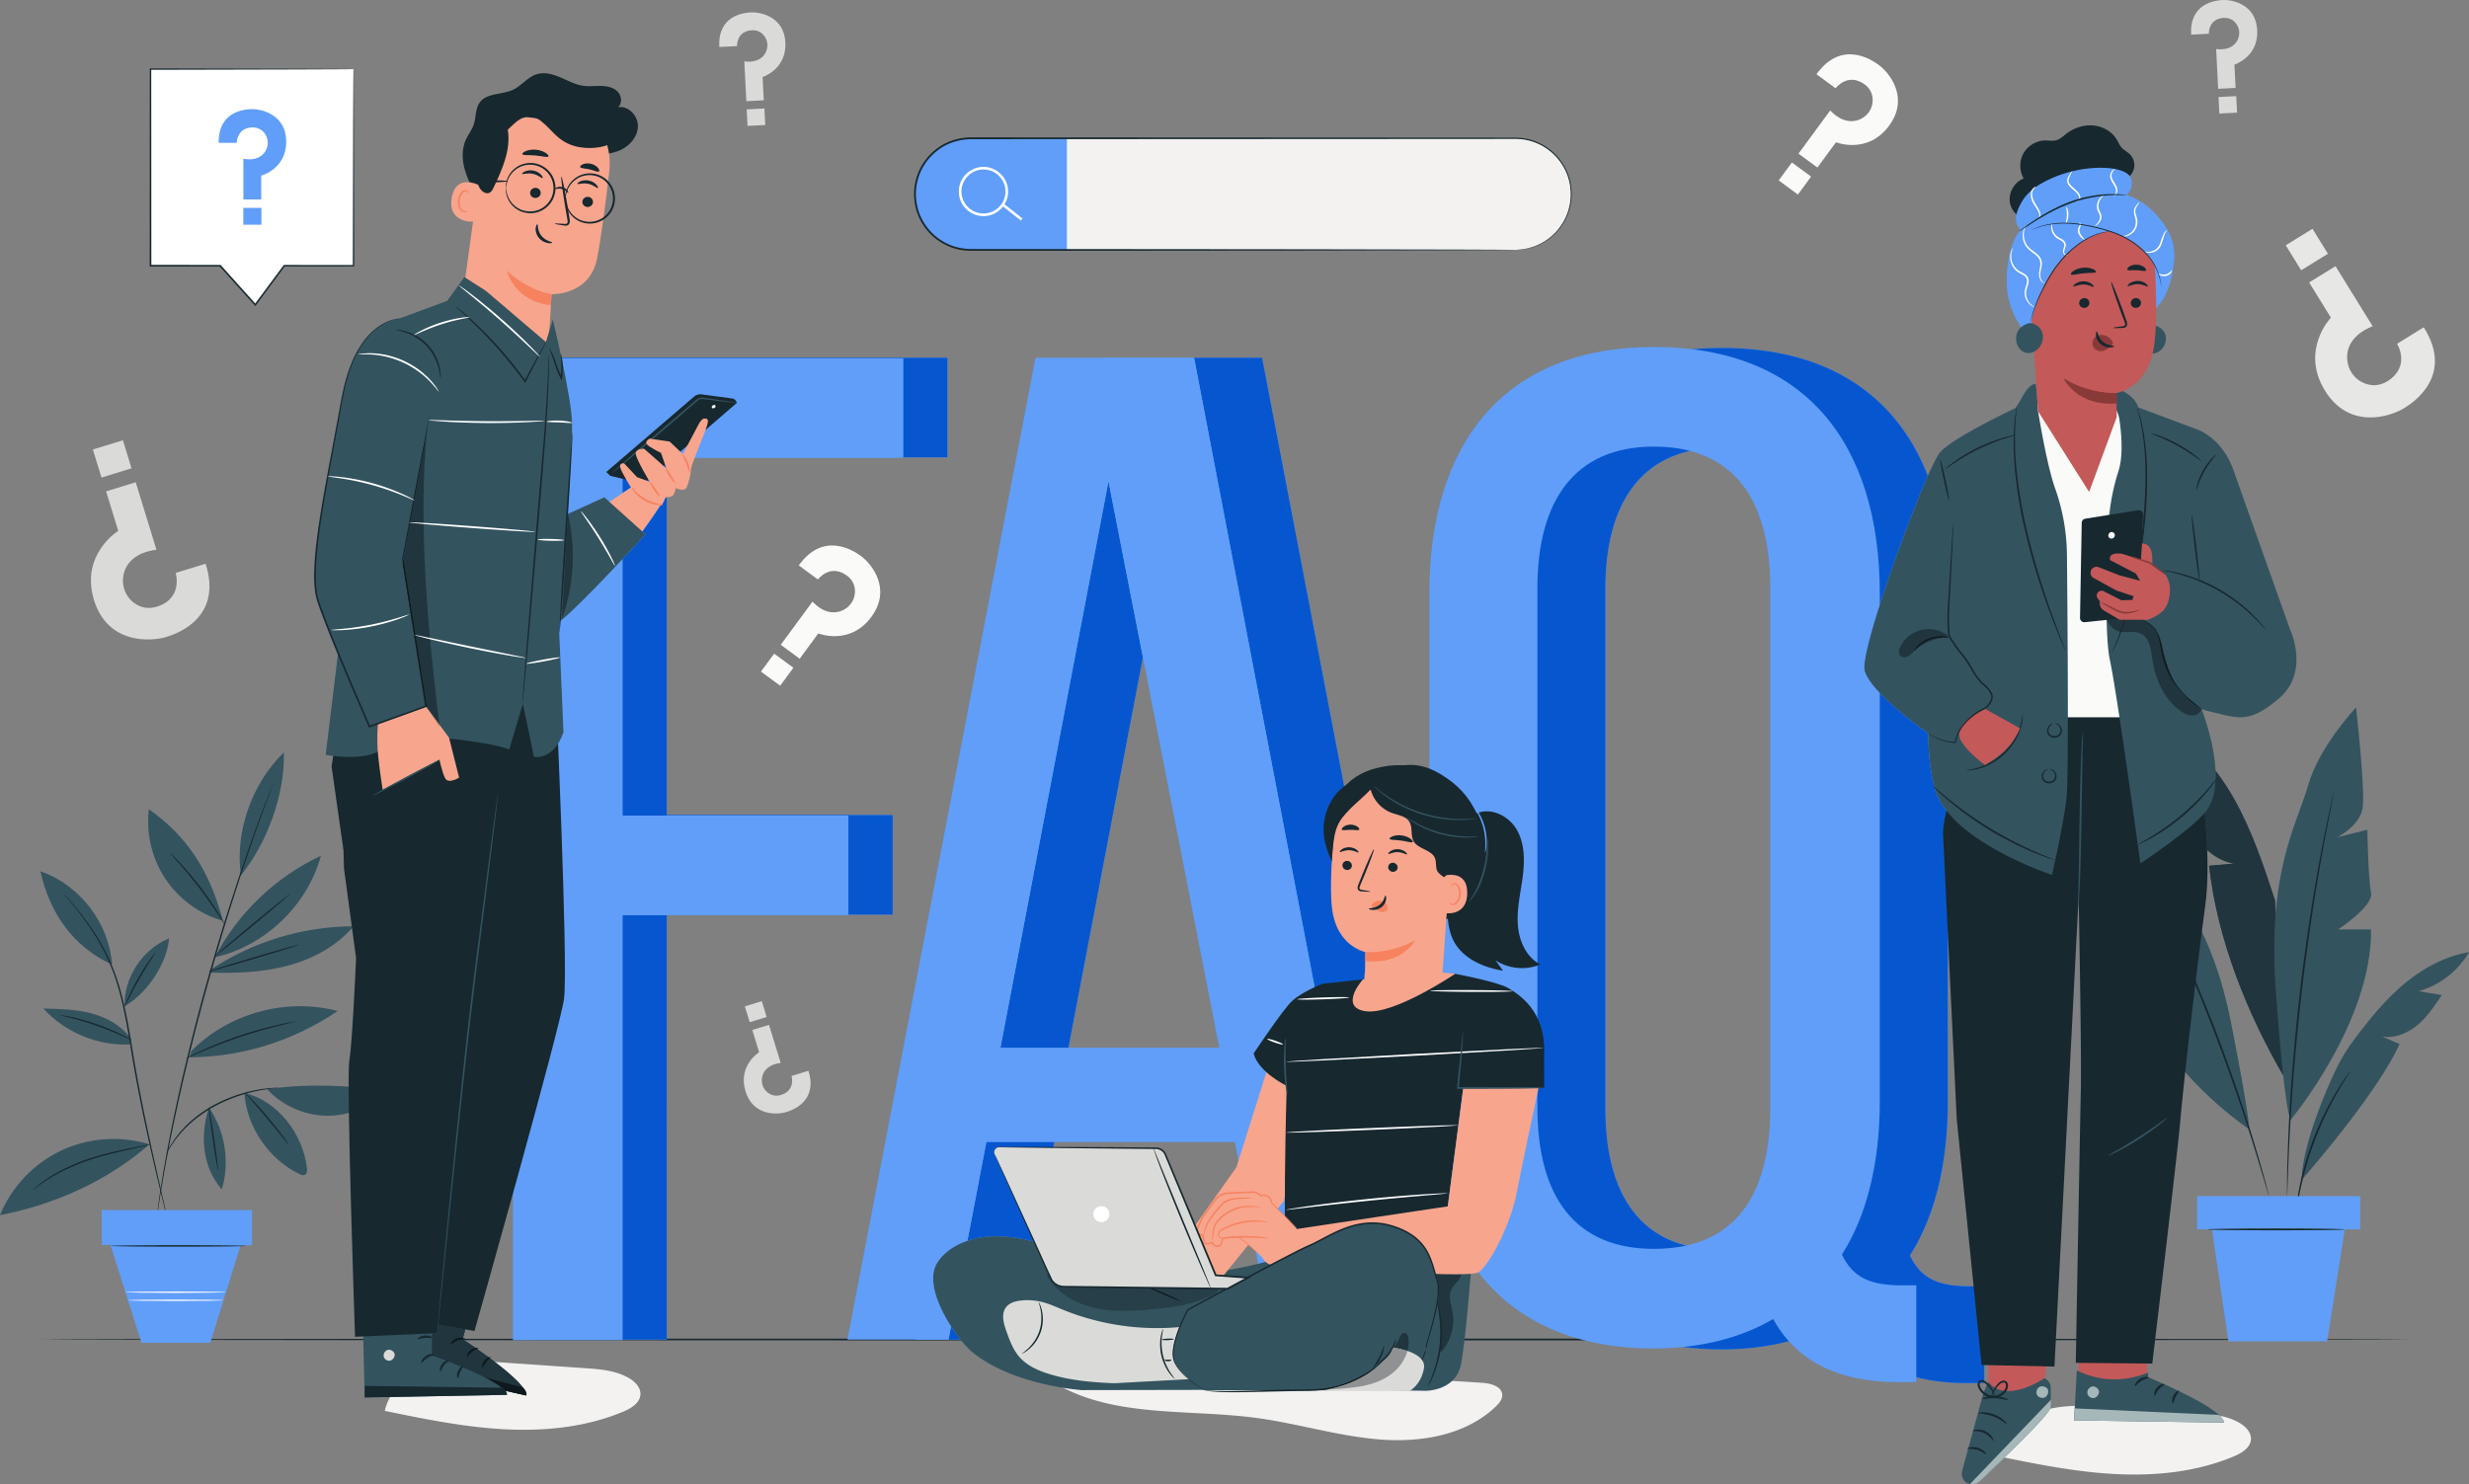<svg xmlns="http://www.w3.org/2000/svg" fill="none" viewBox="0 0 1081 650"><rect x="0" y="0" width="1081" height="650" fill="#808080" stroke="none"/><g clip-path="url(#a)"><path fill="#F3F2F1" d="M649.035 605.586a1577.943 1577.943 0 00-184.945-1.362l-2.815 1.177c25.916 15.708 58.638 11.537 88.679 15.542 18.105 2.415 35.738 7.961 53.943 9.433 18.205 1.473 37.988-1.824 51.108-14.525 1.389-1.345 2.771-2.993 2.724-4.925-.094-3.75-4.948-5.091-8.694-5.34zM980.49 623.12c-5.783-3.358-12.725-3.895-19.399-4.355-12.197-.838-24.394-1.678-36.591-2.518-9.987-.686-20.218-1.35-29.834 1.433-9.615 2.783-18.653 9.76-21.01 19.487l-.065.318c17.342 3.558 34.764 7.127 52.44 8.049 17.679.924 35.767-.897 52.084-7.764 3.431-1.442 7.254-3.797 7.411-7.516.13-3.059-2.388-5.596-5.036-7.134M275.359 603.51c-5.785-3.359-12.725-3.896-19.399-4.355l-36.592-2.518c-9.986-.686-20.217-1.35-29.834 1.431-9.616 2.783-18.652 9.761-21.011 19.487l-.063.318c17.342 3.558 34.762 7.128 52.44 8.051 17.679.922 35.766-.898 52.082-7.764 3.433-1.444 7.256-3.798 7.413-7.516.13-3.061-2.387-5.596-5.036-7.134"/><path fill="#DADBD8" d="M90.025 246.879l-13.115 4.022s3.378 11.01-8.007 14.715c-5.91 1.926-10.187-1.022-12.353-3.62-2.517-3.016-3.287-7.099-2.324-10.905 1.099-4.349 4.952-9.177 14.269-10.33l-9.07-29.564-12.968 3.977 5.312 17.318s-16.746 10.277-10.599 30.316c5.883 19.172 24.447 18.351 31.809 16.095 5.63-1.728 24.39-8.968 17.046-32.024M40.661 196.843l13.161-4.036 3.77 12.289-13.161 4.036-3.77-12.289zM353.951 468.938l-7.395 2.265s1.904 6.209-4.515 8.299c-3.334 1.085-5.745-.577-6.968-2.042-1.418-1.702-1.852-4.002-1.31-6.149.621-2.452 2.793-5.175 8.047-5.825l-5.115-16.672-7.313 2.242 2.995 9.766s-9.443 5.796-5.976 17.095c3.317 10.813 13.786 10.35 17.937 9.076 3.175-.971 13.753-5.056 9.613-18.055M326.114 440.72l7.421-2.276 2.127 6.93-7.422 2.275-2.126-6.929zM959.367 15.163l7.726-.389s-.327-6.484 6.408-6.94c3.499-.236 5.431 1.964 6.256 3.684.96 1.996.817 4.334-.235 6.283-1.202 2.227-3.974 4.334-9.227 3.679l.877 17.416 7.64-.386-.514-10.2s10.575-3.309 9.98-15.114C987.709 1.902 977.446-.21 973.11.006c-3.318.168-14.575 1.538-13.743 15.157zM979.45 49.333l-7.754.39-.365-7.238 7.752-.392.367 7.24M314.957 20.578l7.728-.39s-.327-6.485 6.407-6.94c3.498-.237 5.43 1.964 6.256 3.684.959 1.997.817 4.335-.236 6.283-1.201 2.227-3.974 4.334-9.227 3.678l.877 17.416 7.639-.383-.513-10.202s10.575-3.31 9.98-15.114C343.3 7.316 333.037 5.203 328.699 5.42c-3.315.168-14.573 1.538-13.742 15.158M335.04 54.747l-7.754.39-.364-7.239 7.754-.39.364 7.24z"/><path fill="#E7E8E5" d="M1061.19 143.337l-11.67 7.21s6.06 9.796-4.02 16.262c-5.23 3.36-10.11 1.59-12.87-.375-3.19-2.28-4.97-6.034-5.01-9.961-.03-4.486 2.47-10.131 11.19-13.606l-16.26-26.304-11.54 7.131 9.53 15.408s-13.6 14.181-2.58 32.01c10.55 17.059 28.3 11.567 34.85 7.52 5.01-3.096 21.32-14.85 8.38-35.295M1000.76 107.428l11.71-7.237 6.76 10.935-11.71 7.234-6.76-10.932"/><path fill="#FAFAF9" d="M349.718 247.607l8.382 6.162s5.176-7.036 12.583-1.786c3.848 2.728 3.988 6.664 3.387 9.157-.698 2.898-2.835 5.214-5.589 6.35-3.147 1.299-7.828 1.139-12.747-4.009l-13.898 18.897 8.29 6.095 8.141-11.071s13.836 5.542 23.256-7.268c9.015-12.256.114-23.184-4.592-26.642-3.599-2.646-16.499-10.786-27.213 4.115M341.585 300.295l-8.412-6.185 5.776-7.855 8.413 6.183-5.777 7.857M795.306 32.51l8.383 6.16s5.176-7.036 12.583-1.786c3.848 2.728 3.988 6.664 3.387 9.157-.698 2.898-2.835 5.214-5.59 6.35-3.144 1.299-7.827 1.139-12.746-4.01l-13.9 18.9 8.29 6.092 8.143-11.07s13.836 5.542 23.258-7.268c9.011-12.256.112-23.184-4.594-26.642-3.599-2.646-16.499-10.786-27.214 4.116zM787.174 85.196l-8.414-6.184 5.778-7.855 8.413 6.183-5.777 7.856z"/><path fill="#17282F" d="M1054.65 586.609c0 .223-231.968.402-518.044.402-286.176 0-518.091-.179-518.091-.402 0-.221 231.915-.401 518.091-.401 286.076 0 518.044.18 518.044.401z"/><path fill="#609EFA" d="M390.843 356.922v43.611h-98.917v186.114h-47.924V156.682h170.802v43.61H291.926v156.63h98.917zM467.788 458.888h95.848l-48.538-248.152-47.31 248.152zm-6.144 41.153l-16.588 86.608h-44.237l82.328-429.967h69.43l82.328 429.967h-47.923l-16.588-86.608h-108.75zM702.887 258.034v227.267c0 39.312 16.586 62.038 50.994 62.038 35.019 0 50.995-22.726 50.995-62.038V258.034c0-38.699-15.976-62.04-50.995-62.04-34.408 0-50.994 23.341-50.994 62.04zm149.912 2.456v222.353c0 26.412-5.529 49.754-16.589 66.953 4.914 10.442 12.902 13.513 26.419 13.513h6.145v42.382h-7.988c-27.033 0-44.851-9.828-54.681-27.641-13.518 7.986-31.336 12.899-52.224 12.899-65.742 0-98.304-42.997-98.304-108.106V260.49c0-65.724 32.562-108.107 98.304-108.107 66.354 0 98.918 42.383 98.918 108.107z"/><path fill="#0657CF" d="M272.524 586.647h19.401V400.783h-19.401v185.864zM390.843 400.533h-19.401v-43.361h-98.918V244.899c5.789-6.158 10.114-10.882 10.114-10.882l-1.429-1.283c5.684-7.805 10.162-14.926 10.162-14.926l-15.139-4.293-3.708 2.448v-15.421h19.402v156.38h98.917v43.611zM414.804 200.292h-19.4v-43.36H245.881c-.018-.083-.035-.168-.054-.25h168.977v43.61M620.571 542.427a23.379 23.379 0 00-.748-.644c-3.308-2.626-7.328-4.404-11.587-5.531-2.13-.587-4.368-.843-6.625-.954-2.061 0-4.153.109-6.215.504l-72.595-379.12h-39.654 69.431L626.279 541.6l-5.708.827M420.544 586.649h-5.262l1.116-5.828a72.41 72.41 0 004.146 5.828zm32.685-42.671c-6.146-1.793-11.73-2.558-16.702-2.558-4.935 0-9.271.753-12.966 2.006l8.309-43.385h29.774l-8.415 43.937M533.861 458.888h-95.847l47.31-248.152 15.077 77.087-32.613 171.065h66.073M868.774 605.691h-7.988c-22.127 0-38.08-6.584-48.532-18.741-.195-.225-.384-.452-.574-.68a52.747 52.747 0 01-5.575-8.22c-13.518 7.986-31.336 12.899-52.224 12.899-11.697 0-22.34-1.36-31.94-3.964a103.72 103.72 0 01-2.622-.751c-42.601-12.826-63.742-50.931-63.742-103.391V260.49c0-65.724 32.562-108.107 98.304-108.107 46.562 0 76.487 20.874 90.195 56.034-10.292 23.306-29.379 76.985-27.699 85.045 1.569 7.533 18.128 20.874 27.827 27.681v.004c.002.321.091 18.453 4.153 27.557 1.094 2.453 2.613 4.802 4.442 7.038v127.101c0 26.412-5.529 49.754-16.589 66.953 4.914 10.442 12.902 13.513 26.419 13.513h6.145v42.382zm-165.887-120.39c0 39.312 16.586 62.038 50.994 62.038 35.019 0 50.995-22.726 50.995-62.038V258.034c0-38.699-15.976-62.04-50.995-62.04-34.408 0-50.994 23.341-50.994 62.04v227.267z"/><path fill="#609EFA" d="M438.014 458.888h95.847l-48.537-248.152-47.31 248.152zm-6.144 41.153l-16.588 86.608h-44.236l82.327-429.967h69.428l82.332 429.967H557.21l-16.591-86.608H431.87zM371.442 357.172v43.611h-98.918v186.115h-47.923V156.932h170.803v43.61h-122.88v156.63h98.918zM673.111 257.622v227.267c0 39.312 16.588 62.038 50.994 62.038 35.021 0 50.996-22.726 50.996-62.038V257.622c0-38.697-15.975-62.038-50.996-62.038-34.406 0-50.994 23.341-50.994 62.038zm149.913 2.457v222.352c0 26.413-5.529 49.756-16.588 66.955 4.914 10.44 12.902 13.512 26.418 13.512H839v42.381h-7.988c-27.033 0-44.853-9.828-54.683-27.639-13.516 7.984-31.334 12.899-52.224 12.899-65.74 0-98.302-42.999-98.302-108.108V260.079c0-65.723 32.562-108.106 98.302-108.106 66.355 0 98.919 42.383 98.919 108.106"/><path fill="#F3F2F1" d="M663.486 109.443H425.03c-13.502 0-24.446-10.941-24.446-24.438 0-13.498 10.944-24.44 24.446-24.44h238.456c13.502 0 24.447 10.942 24.447 24.44 0 13.497-10.945 24.438-24.447 24.438"/><path fill="#609EFA" d="M425.03 60.565c-13.502 0-24.446 10.942-24.446 24.44 0 13.497 10.944 24.438 24.446 24.438h42.09V60.565h-42.09z"/><path fill="#fff" d="M430.587 74.227c-5.316 0-9.64 4.322-9.64 9.636 0 5.314 4.324 9.636 9.64 9.636 5.314 0 9.639-4.322 9.639-9.636 0-5.314-4.325-9.636-9.639-9.636zm0 20.428c-5.953 0-10.796-4.842-10.796-10.792 0-5.952 4.843-10.792 10.796-10.792 5.953 0 10.795 4.84 10.795 10.792 0 5.95-4.842 10.792-10.795 10.792z"/><path fill="#fff" d="M446.978 96.603l-8.298-6.546.717-.908 8.296 6.548-.715.906"/><path fill="#17282F" d="M663.486 109.443s.552-.053 1.623-.123c.538-.011 1.201-.085 1.984-.233l1.272-.205c.445-.117.923-.241 1.429-.372 2.01-.549 4.473-1.461 7.017-3.17a23.93 23.93 0 007.271-7.509c1.104-1.653 1.891-3.61 2.603-5.683.592-2.115 1.016-4.394 1.039-6.806-.012-2.404-.294-4.92-1.059-7.421a24.863 24.863 0 00-3.659-7.21c-3.29-4.52-8.535-8.21-14.806-9.425-3.117-.666-6.436-.407-9.829-.452l-10.439.014-222.886.117c-5.343.062-10.675 1.785-14.806 5.114-4.156 3.256-7.225 7.86-8.471 12.928-1.346 5.044-.877 10.464 1.048 15.209 2.007 4.714 5.454 8.8 9.813 11.364 2.16 1.291 4.498 2.308 6.948 2.829 2.451.561 4.916.7 7.453.646 5.036.002 10.024.003 14.96.006 9.872.003 19.535.01 28.965.013l100.206.086 67.554.128 18.367.075 4.775.04c1.078.014 1.628.04 1.628.04s-.55.028-1.628.042l-4.775.04c-4.218.017-10.404.042-18.367.076-15.968.029-39.043.074-67.554.126l-100.206.086-28.965.014-14.96.005c-2.499.058-5.122-.082-7.629-.661-2.531-.538-4.947-1.585-7.179-2.918-4.502-2.646-8.063-6.86-10.14-11.732-1.993-4.905-2.474-10.5-1.088-15.713 1.289-5.238 4.458-9.997 8.75-13.361 4.268-3.437 9.782-5.223 15.301-5.283 87.029.045 165.827.086 222.886.117 3.566.005 7.047.008 10.439.014 3.372.056 6.723-.199 9.928.49 6.403 1.26 11.737 5.044 15.071 9.661a25.293 25.293 0 013.693 7.353c.768 2.547 1.044 5.107 1.044 7.548-.036 2.449-.478 4.762-1.089 6.904-.733 2.1-1.543 4.078-2.669 5.745a24.143 24.143 0 01-7.407 7.544c-2.582 1.703-5.076 2.6-7.108 3.125-.51.127-.99.245-1.44.358-.459.066-.885.126-1.282.185-.79.134-1.457.197-1.997.195-1.077.04-1.629.04-1.629.04"/><path fill="#fff" d="M154.784 30.272H65.91v86.102h30.494l15.363 17.107 12.684-17.107h30.333V30.272"/><path fill="#17282F" d="M154.784 30.272s.022.511.032 1.536c.01 1.053.02 2.574.036 4.55.017 4.03.045 9.904.078 17.388.036 15.076.09 36.628.155 62.626l.001.302h-.302l-30.333.03.266-.133-12.673 17.115-.251.339-.282-.314c-4.897-5.449-10.081-11.218-15.37-17.101l.263.115c-7.15.002-14.7.003-22.36.003h-8.49v-.356l.052-86.1v-.305l.304.001c26.731.063 48.977.119 64.564.156 7.739.034 13.821.061 17.997.078 2.049.017 3.626.028 4.718.036 1.063.01 1.595.034 1.595.034s-.578.023-1.661.035l-4.777.034-18.067.08-64.369.156.304-.305.051 86.1-.355-.354h8.135c7.659 0 15.209.001 22.36.003h.157l.105.115 15.357 17.116-.533.024 12.694-17.1.099-.134h.167l30.333.03-.302.3.156-62.435.077-17.456.035-4.607c.011-1.046.034-1.602.034-1.602"/><path fill="#609EFA" d="M95.737 62.547h7.899s0-6.63 6.892-6.749c3.578-.061 5.435 2.282 6.188 4.078.876 2.085.611 4.461-.562 6.395-1.34 2.209-4.276 4.215-9.598 3.278v17.804h7.809V76.925s10.955-2.831 10.955-14.9c0-11.547-10.359-14.228-14.792-14.228-3.39 0-14.94.818-14.791 14.75M114.46 98.422h-7.926v-7.4h7.926v7.4z"/><path fill="#33535F" d="M945.509 316.279c14.133 7.319 24.969 19.92 32.763 33.794 7.792 13.876 12.814 29.101 17.789 44.214l4.349 77.953c-16.441-27.968-29.639-60.847-33.206-93.092l10.943-.976c-7.337-1.119-13.496-6.434-17.414-12.737-3.918-6.3-5.935-13.568-7.905-20.723 4.451.663 8.902 1.324 13.351 1.985-10.454-6.977-18.034-18.131-20.67-30.418"/><path fill="#20353D" d="M1000.41 472.24c-16.44-27.968-29.639-60.847-33.206-93.092l10.943-.976c-4.431-.675-8.432-2.882-11.769-5.911-.2-5.704-.603-11.303-1.073-16.368.225-.27.432-.532.618-.786 3.203-4.329 4.395-10.477 4.09-17.617 3.058 3.986 5.81 8.222 8.259 12.583 7.792 13.876 12.815 29.101 17.789 44.214l4.349 77.953"/><path fill="#33535F" d="M1002.85 490.507s35.69-42.712 35.28-83.484h-14.42s15.66-10.298 14.42-16.063c-1.24-5.765-1.65-27.593-1.65-27.593l-13.18 3.293s9.89-4.942 11.12-12.766c1.24-7.826-2.88-44.068-2.88-44.068s-16.07 16.886-21.01 34.183c-4.94 17.299-17.921 37.478-14.11 90.195 3.81 52.718 6.43 56.303 6.43 56.303M984.752 494.538s-38.669-25.755-47.26-58.624l11.592-3.155s-14.845-4.851-15.11-9.758c-.266-4.909-4.712-22.546-4.712-22.546l11.321-.235s-9.03-1.81-11.737-7.831c-2.706-6.023-7.325-36.062-7.325-36.062s16.611 10.063 24.37 22.888c7.76 12.825 22.609 26.213 31.081 69.43 8.474 43.215 7.78 45.893 7.78 45.893"/><path fill="#17282F" d="M1021.79 347.065c.01.003-.01.158-.06.458-.06.344-.14.781-.24 1.332-.24 1.22-.57 2.925-.99 5.093-.46 2.21-.99 4.916-1.57 8.064-.6 3.146-1.31 6.723-2 10.692-1.46 7.928-3.02 17.398-4.64 27.928-1.57 10.54-3.16 22.147-4.58 34.36-1.4 12.222-2.51 23.887-3.38 34.51-.83 10.624-1.47 20.2-1.86 28.252-.23 4.023-.36 7.666-.5 10.865-.15 3.2-.24 5.955-.31 8.208-.08 2.208-.14 3.944-.19 5.187-.03.557-.05 1-.07 1.35-.02.302-.04.459-.05.459-.01-.001-.03-.157-.03-.461 0-.349-.01-.794-.01-1.351.01-1.244.02-2.982.04-5.192.02-2.256.07-5.013.17-8.216.1-3.2.19-6.848.39-10.876.31-8.059.9-17.647 1.68-28.284a967.01 967.01 0 013.32-34.542 992.013 992.013 0 014.65-34.38c1.66-10.533 3.28-20 4.82-27.918.72-3.967 1.47-7.539 2.1-10.678.63-3.143 1.21-5.84 1.71-8.04.49-2.156.87-3.853 1.15-5.066.13-.541.23-.974.31-1.313.08-.294.12-.444.14-.441"/><path fill="#33535F" d="M1007.8 516.66s32.66-37.052 42.8-59.45l-7.65-3.27c5.55.917 11.23-1.469 15.54-5.091 4.3-3.62 7.46-8.383 10.56-13.076l-10.09-1.703c9.17-2.573 17.26-8.832 22.04-17.067-11.9 1.957-22.67 8.493-31.54 16.661-7.19 6.615-13.27 14.295-19.12 22.142a75.65 75.65 0 00-7.42 12.201c-5.49 11.344-15.14 35.045-15.12 48.653"/><path fill="#17282F" d="M936.977 377.893c.014-.004.086.111.219.344.149.277.336.619.567 1.045.512.981 1.218 2.333 2.112 4.05 1.83 3.518 4.384 8.661 7.448 15.058 6.134 12.789 14.134 30.698 21.951 50.888 7.806 20.204 13.938 38.835 18.005 52.423 2.038 6.796 3.61 12.317 4.623 16.151l1.162 4.416c.114.471.208.849.282 1.154.059.261.083.397.069.401-.012.004-.063-.124-.147-.379l-.361-1.132a3906.91 3906.91 0 00-1.306-4.374c-1.105-3.808-2.759-9.302-4.865-16.069-4.202-13.537-10.414-32.119-18.209-52.303-7.811-20.168-15.717-38.091-21.718-50.934-2.996-6.424-5.47-11.6-7.215-15.16-.837-1.745-1.496-3.121-1.976-4.118l-.496-1.079c-.108-.246-.157-.376-.145-.382M1005.03 532.538c-.06-.006.01-.962.19-2.686.16-1.724.51-4.21 1.05-7.265 1.06-6.107 3.09-14.469 6.42-23.336 3.36-8.865 7.37-16.484 10.61-21.767 1.62-2.644 3-4.74 4.02-6.142 1.01-1.41 1.58-2.173 1.63-2.141.04.031-.45.854-1.37 2.313-.94 1.454-2.24 3.589-3.79 6.26-3.11 5.335-7.01 12.947-10.34 21.759-3.32 8.816-5.43 17.104-6.63 23.159-.6 3.028-1.03 5.493-1.29 7.202-.27 1.709-.45 2.65-.5 2.644z"/><path fill="#609EFA" d="M961.929 538.402h71.491v-14.579h-71.491v14.579zM1026.61 538.402l-7.74 49.038h-43.195l-7.208-49.038h58.143z"/><path fill="#17282F" d="M966.313 538.402c0-.222 13.525-.402 30.203-.402 16.684 0 30.204.18 30.204.402 0 .221-13.52.402-30.204.402-16.678 0-30.203-.181-30.203-.402z"/><path fill="#33535F" d="M83.715 460.372c16.239-16.616 41.681-23.597 64.128-17.596-19.499 13.07-41.411 20.074-64.886 20.267M105.466 383.369c-2.672-18.893 4.672-40.146 18.821-53.877.466 18.724-7.44 39.794-18.821 53.877zM94.151 419.057c10.083-19.268 26.634-35.08 46.343-44.277-5.906 21.753-24.516 39.548-46.516 44.478M91.81 425.943c11.413.319 22.963-.082 34.001-3.001 11.038-2.922 21.61-8.533 28.955-17.272-22.203.024-44.355 6.785-62.787 19.162M97.603 403.261c-5.793-21.708-15.353-36.724-32.42-48.888-1.29 10.561 1.306 21.555 7.187 30.424s14.998 15.541 25.233 18.464zM54.52 440.697c-.3-12.614 7.833-25.01 19.525-29.76-.948 11.209-9.756 24.177-19.526 29.76zM49.066 422.395c-1.297-18.132-14.184-34.91-31.374-40.842 3.942 18.14 14.434 33.242 31.374 40.842zM57.284 454.877c-4.026-5.758-10.594-9.338-17.39-11.115-6.796-1.778-13.897-1.935-20.921-2.082 9.476 10.423 23.702 16.347 37.776 15.729M65.441 501.147c-12.661-3.909-26.772-2.898-38.749 2.774C14.718 509.591 4.996 519.867 0 532.137c23.772-4.508 47.23-15.064 65.441-30.99zM91.531 485.064c-3.948 11.672-3.19 25.776 5.588 35.834 3.572-11.974 1.46-25.512-5.588-35.834zM106.951 478.582c1.099 15.005 10.695 29.1 24.255 35.625.672.324 1.453.635 2.144.351 1.07-.434 1.168-1.894 1.035-3.041-1.719-14.952-12.799-29.411-27.434-32.935zM117.024 477.067c6.677 7.214 16.416 11.498 26.247 11.547 9.83.049 19.612-4.133 26.362-11.279-16.723-1.829-36.018-3.05-52.609-.268"/><path fill="#17282F" d="M119.527 343.416c.011.005-.041.171-.153.49l-.509 1.415-2.017 5.412c-.901 2.343-1.939 5.231-3.141 8.584l-1.938 5.368c-.66 1.909-1.356 3.928-2.087 6.047-2.963 8.465-6.253 18.627-9.805 29.94a1213.052 1213.052 0 00-10.752 37.046 1123.886 1123.886 0 00-9.388 37.424c-2.607 11.569-4.848 22.011-6.467 30.834l-1.186 6.284-.956 5.625c-.606 3.512-1.125 6.536-1.473 9.019l-.877 5.71-.244 1.482c-.059.334-.094.504-.105.502-.011-.001.003-.174.04-.511l.181-1.492c.179-1.342.433-3.265.759-5.728.31-2.49.794-5.522 1.366-9.04l.908-5.636 1.143-6.298c1.563-8.838 3.76-19.298 6.337-30.882a1042.011 1042.011 0 019.345-37.461 1119.484 1119.484 0 0110.806-37.054c3.586-11.308 6.921-21.461 9.94-29.914l2.132-6.035 1.985-5.352c1.235-3.344 2.308-6.221 3.244-8.55.914-2.308 1.63-4.111 2.13-5.372l.569-1.392c.131-.311.204-.47.213-.465"/><path fill="#17282F" d="M27.674 391.237c.008-.006.105.085.288.272l.8.841c.698.743 1.71 1.856 2.973 3.326 2.524 2.936 6.087 7.289 9.846 13.124 3.76 5.817 7.612 13.227 10.295 22.019 2.758 8.767 4.47 18.73 6.175 29.142 3.4 20.848 7.573 39.516 10.592 53.022l3.622 15.987.964 4.353.236 1.136c.049.255.069.388.059.391-.011.003-.052-.125-.123-.377-.075-.288-.173-.655-.296-1.121l-1.081-4.324c-.913-3.807-2.216-9.242-3.82-15.943-3.134-13.481-7.38-32.152-10.784-53.018-1.705-10.416-3.394-20.347-6.106-29.073-2.637-8.748-6.42-16.124-10.115-21.952-3.693-5.841-7.193-10.225-9.654-13.206a188.093 188.093 0 00-2.879-3.4l-.752-.883c-.167-.202-.248-.308-.24-.316M122.02 476.356c.001.023-.206.059-.602.11-.469.054-1.041.117-1.731.191-.385.038-.803.08-1.251.123-.46.069-.954.143-1.479.224-1.061.157-2.271.311-3.59.605-.664.133-1.357.268-2.076.412-.715.182-1.457.368-2.223.562-1.548.352-3.147.917-4.852 1.432-3.362 1.179-6.982 2.694-10.59 4.663-3.594 1.997-6.776 4.3-9.493 6.595-1.319 1.192-2.59 2.31-3.643 3.495-1.126 1.115-2.038 2.274-2.881 3.325-.89 1.016-1.509 2.07-2.134 2.939-.636.865-1.093 1.668-1.462 2.326l-.887 1.496c-.21.339-.329.513-.349.504-.02-.009.061-.202.234-.562l.785-1.562c.338-.679.767-1.503 1.378-2.396.602-.894 1.201-1.975 2.076-3.02.829-1.079 1.732-2.267 2.853-3.412 1.047-1.213 2.319-2.358 3.643-3.577 2.727-2.347 5.937-4.69 9.57-6.709 3.646-1.992 7.311-3.506 10.712-4.663 1.725-.504 3.344-1.057 4.909-1.387l2.25-.53 2.099-.376c1.332-.265 2.554-.392 3.626-.515.53-.062 1.027-.119 1.492-.171.453-.025.874-.046 1.262-.068.696-.027 1.272-.052 1.744-.072.4-.009.61-.005.61.018M126.783 391.638c.029.034-.402.444-1.205 1.159l-3.442 2.987a1059.85 1059.85 0 01-11.511 9.662 1084.122 1084.122 0 01-11.634 9.523c-1.432 1.132-2.63 2.082-3.57 2.828-.853.656-1.337 1.001-1.365.967-.027-.034.404-.447 1.208-1.162l3.443-2.985c2.924-2.501 6.992-5.918 11.509-9.662 4.517-3.745 8.629-7.106 11.627-9.517l3.573-2.829c.852-.657 1.338-1.005 1.367-.971M130.894 413.753c.05.169-8.73 2.912-19.609 6.127-10.883 3.213-19.743 5.681-19.793 5.513-.05-.172 8.728-2.913 19.611-6.128 10.879-3.213 19.741-5.68 19.791-5.512zM98.472 404.949c-.038.023-.36-.427-.906-1.259-.618-.944-1.393-2.123-2.315-3.526a206.116 206.116 0 00-8.045-11.335 219.18 219.18 0 00-8.817-10.749 7486.375 7486.375 0 00-2.78-3.172c-.655-.75-1.002-1.182-.97-1.211.031-.032.44.34 1.152 1.04.715.697 1.719 1.735 2.935 3.039a149.101 149.101 0 018.988 10.664c3.308 4.332 6.048 8.441 7.918 11.479.936 1.521 1.667 2.764 2.147 3.641.482.872.731 1.365.693 1.389M67.979 417.223c.076.054-.748 1.326-2.06 3.388a193.231 193.231 0 00-4.935 8.164 195.252 195.252 0 00-4.5 8.415c-1.102 2.18-1.773 3.538-1.859 3.501-.076-.034.45-1.458 1.451-3.696 1.001-2.239 2.501-5.281 4.352-8.536 1.853-3.253 3.702-6.096 5.115-8.1 1.412-2.006 2.37-3.183 2.436-3.136"/><path fill="#17282F" d="M57.546 455.479c-.045.088-1.72-.73-4.462-1.963a137.709 137.709 0 00-10.895-4.363 138.637 138.637 0 00-11.24-3.384c-2.913-.746-4.732-1.15-4.714-1.245.009-.045.474.007 1.308.137.835.125 2.035.35 3.51.669 2.951.633 6.993 1.698 11.348 3.219 4.35 1.524 8.174 3.213 10.876 4.557 1.352.672 2.432 1.242 3.163 1.666.732.419 1.127.669 1.106.707zM65.76 501.216c.004.023-.182.085-.541.183-.435.109-.956.244-1.58.404-1.482.34-3.453.795-5.842 1.347-4.922 1.143-11.78 2.573-19.072 5.031-7.295 2.483-13.552 5.641-17.796 8.359a68.166 68.166 0 00-4.902 3.412c-1.124.857-1.736 1.345-1.769 1.307-.014-.017.12-.159.392-.416.277-.25.67-.636 1.22-1.085 1.075-.925 2.702-2.184 4.812-3.597 4.21-2.837 10.494-6.086 17.833-8.584 7.352-2.48 14.237-3.837 19.187-4.87 2.407-.47 4.392-.858 5.884-1.148 1.39-.26 2.164-.386 2.174-.343M95.46 512.489c-.174.026-1.22-6.132-2.335-13.75-1.115-7.624-1.877-13.82-1.702-13.847.174-.024 1.22 6.132 2.335 13.753 1.115 7.619 1.877 13.819 1.702 13.844M126.382 501.263c-.074.056-1.114-1.229-2.786-3.307a481.229 481.229 0 00-6.604-8.061 478.005 478.005 0 00-6.806-7.894c-1.76-2.005-2.847-3.248-2.78-3.313.032-.031.346.242.885.758a77.356 77.356 0 012.228 2.25 165.312 165.312 0 016.963 7.789 166.952 166.952 0 016.472 8.194 71.506 71.506 0 011.833 2.583c.418.619.63.977.595 1.001"/><path fill="#609EFA" d="M44.55 529.935v15.276h3.82l13.582 42.854H92.07l13.157-42.43 5.093-.424v-15.276H44.55z"/><path fill="#17282F" d="M107.774 545.635c0 .175-13.3.32-29.701.32-16.407 0-29.703-.145-29.703-.32 0-.176 13.296-.319 29.703-.319 16.402 0 29.701.143 29.701.319zM129.435 447.379c.008.043-.68.227-1.93.521-1.357.327-3.137.755-5.287 1.275a225.48 225.48 0 00-17.209 5.005 224.893 224.893 0 00-16.742 6.411c-2.025.886-3.703 1.618-4.982 2.179-1.174.521-1.834.789-1.853.749-.02-.038.603-.384 1.746-.975 1.14-.595 2.815-1.407 4.906-2.368 4.179-1.921 10.06-4.359 16.72-6.602 6.66-2.234 12.818-3.846 17.31-4.84 2.246-.498 4.072-.862 5.341-1.077 1.267-.221 1.972-.321 1.98-.278"/><path fill="#FAFAF9" d="M97.774 569.434c0 .177-9.33.32-20.838.32-11.51 0-20.84-.143-20.84-.32 0-.178 9.33-.319 20.84-.319 11.508 0 20.838.141 20.838.319zM98.946 565.89c0 .178-9.888.321-22.083.321-12.199 0-22.085-.143-22.085-.321 0-.177 9.886-.319 22.085-.319 12.195 0 22.083.142 22.083.319z"/><path fill="#C35959" d="M909.976 602.35l.672-17.034 29.693-1.116-.452 20.843-10.797 6.512-19.116-9.205"/><path fill="#33535F" d="M940.536 601.164l-.01 1.953s32.964 13.605 33.256 19.884l-65.706-.966 1.214-21.845c9.702 4.667 19.919 5.328 31.246.974z"/><path fill="#A6B7B9" d="M916.424 612.279c-1.129 0-2.244-.847-2.483-1.968-.259-1.205.51-2.521 1.656-2.956h-.002c.242-.125.509-.182.783-.182 1.053 0 2.218.832 2.55 1.823.418 1.252-.714 2.919-1.996 3.225a2.237 2.237 0 01-.508.058z"/><path fill="#FBFBFA" d="M973.782 623.001l-65.706-.966 65.706.966c-.04-.862-.7-1.866-1.805-2.954.833.543 2.045 1.584 1.805 2.954zm-65.706-.966l.291-5.253-.291 5.253z"/><path fill="#A6B7B9" d="M973.782 623.001l-65.706-.966.293-5.253 62.868 2.849s.322.147.74.416c1.105 1.088 1.765 2.092 1.805 2.954"/><path fill="#17282F" d="M940.751 603.305c-.014.32-1.62.441-3.216 1.45-1.618.966-2.452 2.344-2.747 2.213-.294-.068.213-1.977 2.163-3.165 1.941-1.202 3.875-.79 3.8-.498zM947.603 606.255c.069.312-1.331.838-2.439 2.179-1.15 1.308-1.446 2.77-1.765 2.75-.302.048-.496-1.835.916-3.476 1.395-1.652 3.284-1.759 3.288-1.453zM951.395 614.56c-.293.064-.716-1.546.134-3.291.837-1.75 2.361-2.421 2.494-2.151.176.265-.812 1.194-1.488 2.635-.709 1.427-.82 2.779-1.14 2.807"/><path fill="#C35959" d="M870.271 564.325l.468 50.971 23.507-1.69 5.159-49.659-29.134.378z"/><path fill="#33535F" d="M895.049 603.599s-16.524 11.473-24.555 1.591l-2.082 4.8-9.339 34.194c-.606 2.214.467 4.651 2.659 5.481 1.687.64 3.544.275 4.814-.906 6.794-6.318 31.666-29.686 31.413-32.845l-.113-8.393c-.023-1.739-1.13-3.291-2.797-3.922"/><path fill="#fff" d="M863.527 650c-.321 0-.643-.034-.961-.102.286.053.572.079.856.079a4.582 4.582 0 003.125-1.218 901.76 901.76 0 0011.046-10.454l.066.013a1034.186 1034.186 0 01-10.98 10.443 4.616 4.616 0 01-3.152 1.239z"/><path fill="#FBFBFA" d="M877.659 638.318l-.066-.013c6.994-6.741 14.949-14.673 18.493-19.165-2.34 3.014-7.646 8.756-18.427 19.178z"/><path fill="#fff" d="M897.618 616.935a4.07 4.07 0 00.159-.316c-.038.107-.08.209-.126.309l-.033.007z"/><path fill="#FBFBFA" d="M896.539 618.551c.472-.626.837-1.17 1.079-1.617l.033-.006c-.269.58-.672 1.065-1.112 1.623z"/><path fill="#fff" d="M897.959 615.829l-.039-2.787.047-.048-.005 1.834c.035.371.031.702-.003 1.001z"/><path fill="#A6B7B9" d="M863.422 649.977c-.284 0-.571-.026-.856-.079l-.021-.005 35.375-36.851.039 2.788a3.644 3.644 0 01-.182.79 4.448 4.448 0 01-.159.315c-.242.446-.607.991-1.079 1.616-.082.107-.166.213-.25.325l-.203.264c-3.544 4.492-11.5 12.424-18.493 19.165a892.853 892.853 0 01-11.047 10.454 4.578 4.578 0 01-3.124 1.218M894.224 612.185c-.874 0-1.76-.413-2.231-1.138-.673-1.043-.396-2.543.554-3.345.376-.398.94-.575 1.532-.575.851 0 1.76.367 2.258.972.845 1.028.341 2.984-.786 3.711a2.435 2.435 0 01-1.327.375"/><path fill="#17282F" d="M872.739 631.014c-.252.118-1.249-2.15-3.888-3.374-2.604-1.3-5.059-.695-5.115-.962-.038-.106.526-.441 1.565-.582 1.031-.146 2.534-.002 3.982.692 1.445.698 2.474 1.774 2.982 2.66.517.891.583 1.529.474 1.566M869.563 636.799c-.213.188-1.635-1.222-3.932-1.866-2.283-.697-4.267-.284-4.338-.553-.128-.221 2.013-1.135 4.618-.358 2.615.751 3.883 2.661 3.652 2.777M878.644 623.598c-.208.205-2.386-1.973-5.865-3.281-3.463-1.361-6.581-1.219-6.589-1.507-.072-.231 3.231-.828 6.946.624 3.729 1.413 5.724 4.044 5.508 4.164zM879.41 613.193c-.118.26-2.571-.743-5.763-.862-3.193-.16-5.728.624-5.823.356-.121-.213 2.436-1.468 5.866-1.305 3.431.135 5.862 1.61 5.72 1.811"/><path fill="#17282F" d="M871.826 612.241c-.055-.009-.044-.598.248-1.619.292-1.012.888-2.473 2.115-3.978.621-.705 1.306-1.633 2.632-1.972.659-.176 1.543.097 1.953.753.41.641.439 1.369.327 2.046-.56 2.692-3.437 4.874-6.63 4.701-3.194-.229-5.701-2.481-6.496-5.037-.159-.652-.205-1.426.269-2.084.472-.665 1.414-.794 2.021-.576 1.261.422 1.943 1.297 2.601 1.975a12.623 12.623 0 012.354 3.842c.376.991.445 1.577.391 1.589-.176.085-.706-2.287-3.257-4.981-.652-.632-1.392-1.416-2.311-1.667-.447-.126-.871-.022-1.102.307-.233.313-.242.864-.095 1.38.684 2.096 2.981 4.151 5.683 4.305 2.69.172 5.217-1.751 5.688-3.913.105-.521.062-1.074-.166-1.437-.225-.357-.64-.519-1.072-.431-.914.18-1.654.971-2.261 1.629-2.436 2.792-2.705 5.245-2.892 5.168M948.458 304.514l.507 5.618 13.715 24.586s6.134 36.943 2.88 61.562c-4.039 30.544-9.242 74.749-11.085 95.919-1.089 12.518-12.146 104.962-12.146 104.962l-33.475-.323s1.765-100.568 2.202-119.472c.339-14.827-.853-78.77-.853-78.77l-1.427-84.892 42.098-10.597-2.416 1.407"/><path fill="#17282F" d="M899.5 598.463l10.601-205.953 6.259-79.432-47.247-12.495-1.694 9.811s-17.258 42.563-16.676 55.05c1.631 34.995 5.986 124.762 5.986 124.762l10.858 107.573 31.913.684"/><path fill="#33535F" d="M911.962 320.085c-.03-.001-.071.267-.127.779-.055.608-.121 1.35-.198 2.244-.15 1.947-.316 4.772-.463 8.264-.305 6.983-.515 16.635-.675 27.293l-.43 27.291-.198 8.267c-.016.895-.03 1.639-.043 2.248 0 .515.013.787.042.789.029.002.071-.267.125-.778l.2-2.243c.148-1.951.316-4.774.463-8.264.305-6.985.513-16.636.672-27.298l.431-27.286c.081-3.394.147-6.186.198-8.27l.043-2.248c.001-.515-.012-.786-.04-.788M857.98 339.318c-.017.054.426.224 1.249.483.41.138.916.283 1.522.391.601.114 1.282.285 2.053.345 1.532.211 3.383.25 5.424.097a30.515 30.515 0 006.515-1.35 30.48 30.48 0 006.016-2.841c1.723-1.107 3.18-2.25 4.276-3.342.581-.511 1.022-1.058 1.432-1.51.42-.448.735-.872.979-1.228.501-.701.754-1.102.708-1.137-.125-.096-1.249 1.439-3.517 3.444-1.123 1.011-2.578 2.077-4.277 3.119a32.696 32.696 0 01-5.881 2.706 32.903 32.903 0 01-6.323 1.377c-1.984.191-3.788.212-5.295.08-3.017-.236-4.84-.786-4.881-.634M944.304 323.41c-.085.04.37 1.266 1.507 3.042 1.127 1.772 3.014 4.042 5.559 6.027 2.553 1.977 5.221 3.244 7.217 3.899 2 .662 3.301.801 3.319.707.094-.259-5.064-1.353-10.026-5.263-5.013-3.839-7.35-8.57-7.576-8.412M923.039 506.11c.048.097 1.642-.573 4.131-1.842 2.487-1.265 5.859-3.15 9.445-5.451 3.585-2.305 6.701-4.585 8.887-6.322 2.185-1.737 3.459-2.905 3.391-2.992-.076-.092-1.475.913-3.744 2.52a235.1 235.1 0 01-8.984 6.095 233.09 233.09 0 01-9.277 5.634c-2.406 1.395-3.903 2.249-3.849 2.358"/><path fill="#FAFAF9" d="M887.289 177.16l37.731-2.951 14.57 10.503-9.113 86.837 12.065 42.566h-67.533l-8.695-78.256 20.975-58.699"/><path fill="#33535F" d="M844.204 321.143c-9.699-6.807-26.258-20.149-27.827-27.681-2.065-9.91 27.255-88.764 33.036-95.369 5.782-6.607 33.079-19.385 33.079-19.385l1.527-2.482c1.651-2.681 4.125-8.086 7.276-8.086l.449 3.771.582 8.199c.726 4.252 3.925 23.805 7.515 33.936a89.3 89.3 0 015.13 29.014c.288 30.582.796 97.271-.154 106.137-1.239 11.559-6.385 33.965-6.385 33.965s-40.675-13.393-50.075-34.459c-4.099-9.184-4.153-27.56-4.153-27.56M1002.58 275.442S983.744 222.535 977.917 206c-5.116-14.512-16.025-17.95-16.025-17.95l-25.72-9.644c-1.031-3.952-5.93-7.268-9.708-8.332l-2.44-1.077-2.815 3.7s5.852 5.305 6.678 10.672c.462 3.019 2.193 15.037-.347 22.93-2.631 8.176-4.12 16.669-4.483 25.249-.749 17.678-1.558 46.98.69 57.372 3.304 15.275 13.361 89.237 13.361 89.237s23.093-15.316 28.815-23.05c6.846-9.253 4.501-26.797-1.995-44.616-.308-.849-.232-.421-.117.007.116.432.273.862.117-.007.673.299 1.346.548 2.017.702 13.536 3.115 18.123 6.384 31.862-5.341 13.743-11.726 4.773-30.41 4.773-30.41"/><path fill="#17282F" d="M882.358 190.515c.027.113-1.833.611-4.777 1.583a92.16 92.16 0 00-11.216 4.539 92.225 92.225 0 00-10.496 6.018c-2.585 1.715-4.125 2.869-4.196 2.78-.031-.04.32-.37.985-.936.661-.57 1.657-1.347 2.919-2.264 2.524-1.835 6.182-4.156 10.472-6.247 4.294-2.082 8.378-3.526 11.38-4.377 1.502-.427 2.729-.73 3.584-.898.856-.173 1.334-.245 1.345-.198M963.75 201.788c-.068.084-1.201-.75-3.071-2.034a89.627 89.627 0 00-7.521-4.648 89.596 89.596 0 00-7.963-3.846c-2.084-.888-3.399-1.395-3.365-1.498.029-.085 1.403.251 3.551 1.023 2.151.771 5.063 2.013 8.125 3.688 3.057 1.681 5.669 3.47 7.474 4.87 1.805 1.398 2.827 2.376 2.77 2.445zM885.659 313.009c.05.003.034.531-.038 1.493a9.977 9.977 0 01-.238 1.74c-.14.669-.248 1.449-.533 2.265-.244.829-.526 1.736-.951 2.662-.356.957-.9 1.9-1.437 2.912a29.771 29.771 0 01-4.559 5.864 29.72 29.72 0 01-5.966 4.434c-1.022.516-1.979 1.037-2.943 1.373-.937.404-1.848.667-2.684.892-.823.27-1.604.358-2.276.486-.674.139-1.263.182-1.745.197-.962.053-1.492.057-1.494.008-.015-.157 2.127-.201 5.374-1.181.81-.251 1.692-.534 2.597-.955.933-.35 1.856-.882 2.846-1.399a31.162 31.162 0 005.786-4.369 31.087 31.087 0 004.492-5.687c.538-.979 1.09-1.891 1.462-2.814.439-.895.741-1.771 1.011-2.574 1.05-3.225 1.138-5.366 1.296-5.347M853.341 219.095c-.196.043-1.215-3.95-2.279-8.917-1.065-4.968-1.768-9.028-1.573-9.069.194-.042 1.214 3.95 2.278 8.918 1.063 4.967 1.768 9.028 1.574 9.068zM970.23 199.135c.167.154-2.691 3.008-5.071 7.304-2.418 4.279-3.355 8.205-3.572 8.145-.088-.02.032-1.028.475-2.603.442-1.575 1.247-3.706 2.468-5.893 1.225-2.184 2.619-3.987 3.732-5.186 1.111-1.202 1.906-1.832 1.968-1.767M991.97 275.775c-.04.03-.555-.509-1.454-1.508a38.578 38.578 0 00-1.665-1.79c-.666-.68-1.393-1.488-2.276-2.298-1.707-1.683-3.856-3.565-6.342-5.523a82.582 82.582 0 00-8.534-5.75 82.7 82.7 0 00-9.239-4.533c-2.939-1.18-5.641-2.106-7.95-2.747-1.144-.361-2.206-.589-3.128-.829a38.344 38.344 0 00-2.381-.551c-1.315-.28-2.038-.459-2.032-.508.008-.049.748.035 2.083.233.669.09 1.482.221 2.417.433.937.203 2.013.397 3.175.73 2.343.583 5.086 1.466 8.064 2.623a76.441 76.441 0 019.353 4.525 76.425 76.425 0 018.582 5.853c2.486 2.005 4.618 3.942 6.291 5.683.868.84 1.574 1.677 2.216 2.386a28.192 28.192 0 011.58 1.881c.836 1.059 1.278 1.659 1.24 1.69"/><path fill="#17282F" d="M959.632 225.655c.199-.023 1.107 6.33 2.032 14.188.922 7.861 1.511 14.248 1.312 14.273-.197.023-1.105-6.328-2.029-14.189-.923-7.858-1.512-14.249-1.315-14.272M964.198 310.606c-.026.042-.638-.32-1.725-1.012-1.063-.723-2.613-1.769-4.365-3.275-1.747-1.503-3.754-3.429-5.537-5.932-1.81-2.476-3.382-5.498-4.56-8.827a50.911 50.911 0 01-1.488-4.928c-.382-1.637-.582-3.218-.881-4.693-.552-2.945-1.611-5.492-3.196-7.106-1.53-1.655-3.206-2.509-4.334-3.082-1.169-.501-1.827-.777-1.81-.829.012-.043.701.143 1.922.571 1.178.504 2.938 1.303 4.594 2.989 1.709 1.642 2.881 4.332 3.474 7.323.321 1.498.54 3.081.919 4.66a51.821 51.821 0 001.48 4.851c1.159 3.278 2.677 6.239 4.421 8.686 1.715 2.469 3.648 4.4 5.332 5.933 1.689 1.538 3.181 2.64 4.193 3.429 1.029.76 1.59 1.201 1.561 1.242"/><path fill="#C35959" d="M868.867 310.286s-15.025 6.458-10.13 14.387c3.367 5.454 10.324 10.343 10.324 10.343 7.026-4.032 11.963-8.25 15.393-16.035l-15.587-8.695z"/><path fill="#17282F" d="M844.204 321.143c.039-.057.971.678 2.93 1.612a24.466 24.466 0 008.978 2.197l-.222.187c.39-2.696 1.666-5.69 3.894-8.348 2.232-2.659 5.267-5.043 8.956-6.8l-.028.014c.839-.519 1.62-1.314 2.186-2.222.53-.912 1.064-2 .896-3.007-.204-1.048-.862-2.039-1.637-2.914a16.837 16.837 0 00-2.658-2.41l-.038-.029-.027-.031c-1.407-1.652-2.776-3.443-3.937-5.411-1.145-1.974-2.246-3.959-3.67-5.791-.601-.791-1.225-1.537-1.862-2.304-.634-.783-1.198-1.586-1.756-2.388a149.949 149.949 0 01-3.168-4.8l-.046-.076-.008-.084c-.254-3.497-.45-6.881-.308-10.165l.546-9.305.948-15.511c.287-4.322.516-7.805.681-10.28.09-1.155.162-2.072.214-2.761.058-.629.098-.957.121-.956.02.002.023.332.009.962-.023.69-.056 1.61-.094 2.769l-.472 10.292c-.222 4.396-.488 9.638-.789 15.52l-.493 9.305c-.124 3.215.081 6.605.343 10.071l-.053-.159a153.817 153.817 0 003.158 4.77c.553.792 1.118 1.592 1.725 2.339.621.751 1.27 1.526 1.878 2.324 1.45 1.864 2.592 3.926 3.71 5.861 1.139 1.931 2.469 3.683 3.858 5.323l-.065-.058c1.027.764 1.954 1.59 2.772 2.528.811.93 1.538 1.985 1.785 3.257a3.677 3.677 0 01-.225 1.874 8.569 8.569 0 01-.78 1.598c-.638.994-1.438 1.821-2.435 2.432l-.004.001-.023.013c-3.571 1.672-6.6 4.005-8.786 6.565-2.195 2.569-3.462 5.447-3.882 8.058l-.034.2-.189-.014c-4.07-.274-7.12-1.448-9.072-2.424-.974-.501-1.688-.955-2.149-1.29-.459-.336-.69-.517-.678-.534"/><path fill="#17282F" d="M853.304 279.277c-.03.118-.984-.087-2.528-.118-1.54-.037-3.685.196-5.883 1.022-2.195.836-3.955 2.082-5.084 3.13-1.136 1.046-1.714 1.832-1.815 1.763-.065-.041.368-.942 1.456-2.124 1.078-1.182 2.884-2.566 5.189-3.444 2.308-.868 4.577-1.028 6.166-.856 1.598.165 2.522.553 2.499.627M896.689 336.839c.06.117-1.096.242-1.808 1.639-.327.663-.517 1.623-.131 2.488.357.872 1.41 1.434 2.526 1.382 1.118-.049 2.113-.707 2.389-1.609.304-.897.028-1.834-.359-2.464-.837-1.327-1.999-1.345-1.951-1.467-.002-.033.265-.103.733.014.464.109 1.112.468 1.639 1.166.499.688.919 1.771.569 2.956-.327 1.208-1.634 2.079-2.988 2.124-1.35.081-2.731-.668-3.169-1.842-.456-1.148-.139-2.264.296-2.994.461-.745 1.073-1.161 1.526-1.312.455-.16.726-.115.728-.081zM899.038 316.84c.058.119-1.098.242-1.808 1.641-.329.661-.518 1.621-.133 2.486.358.872 1.411 1.438 2.527 1.382 1.116-.047 2.113-.707 2.389-1.607.305-.898.028-1.835-.359-2.464-.837-1.327-2-1.346-1.952-1.467-.001-.034.265-.104.734.014.465.109 1.113.467 1.639 1.165.501.687.918 1.772.57 2.955-.328 1.21-1.636 2.081-2.989 2.124-1.35.082-2.73-.666-3.169-1.84-.455-1.147-.138-2.265.297-2.994.461-.745 1.071-1.161 1.523-1.313.456-.159.729-.114.731-.082"/><path fill="#20353D" d="M833.774 287.803c-.641 0-1.26-.194-1.711-.646-1.049-1.057-.649-2.848.037-4.172 1.844-3.558 5.303-6.241 9.212-7.141.999-.23 2.021-.342 3.046-.342 2.981 0 5.967.954 8.361 2.737l-.576-.338 1.079 1.082.085.131c-.094.002-.19.003-.284.006-.385-.149-1.151-.359-2.218-.47a11.05 11.05 0 00-1.195-.061c-1.438 0-3.194.248-4.971.917-2.305.878-4.111 2.262-5.189 3.444-1.088 1.182-1.521 2.083-1.457 2.123.005.004.01.005.016.005.134 0 .711-.764 1.8-1.768 1.129-1.047 2.889-2.293 5.084-3.129a16.153 16.153 0 015.883-1.022c.312.006.602.02.864.035-5.067.436-9.978 2.612-13.679 6.104-.837.79-1.638 1.66-2.676 2.156a3.545 3.545 0 01-1.511.349z"/><path fill="#0F191D" d="M853.307 279.114l-.085-.131.133.131h-.048M838.009 285.078c-.006 0-.011-.001-.015-.005-.065-.04.368-.941 1.456-2.123 1.078-1.182 2.884-2.566 5.189-3.444a14.329 14.329 0 014.971-.917c.429 0 .83.021 1.195.061 1.067.111 1.833.321 2.218.47-.462.009-.923.036-1.383.074a22.5 22.5 0 00-1.183-.038c-1.51 0-3.513.254-5.564 1.025-2.195.836-3.955 2.082-5.084 3.129-1.089 1.004-1.666 1.768-1.8 1.768z"/><path fill="#20353D" d="M959.774 313.323c-1.742 0-3.379-.837-4.823-1.818-7.544-5.124-11.399-14.314-12.69-23.342-.555-3.885-1.083-8.446-4.478-10.42-1.432-.834-3.066-1.004-4.746-1.004-.573 0-1.153.02-1.731.04-.58.02-1.158.039-1.73.039-.148 0-.296 0-.444-.003-2.938-.062-6.46-3.209-6.64-6.143 2.344-.132 4.444-.214 6.332-.214 3.7 0 6.592.31 8.925 1.137l.363.156c1.128.573 2.804 1.427 4.334 3.082 1.585 1.614 2.644 4.161 3.196 7.106.299 1.475.499 3.056.881 4.693a51.193 51.193 0 001.488 4.928c1.178 3.329 2.75 6.351 4.56 8.827.253.355.51.697.769 1.028.86 1.244 1.853 2.367 3.01 3.311a44.654 44.654 0 001.758 1.593c1.753 1.506 3.302 2.552 4.365 3.275.361.228.668.422.921.576l.388.332c-.372 1.715-2.22 2.81-3.975 2.82l-.033.001zm-9.875-18.986a39.034 39.034 0 01-1.208-3.021 51.821 51.821 0 01-1.48-4.851c-.327-1.359-.535-2.721-.789-4.028.821 2.592 1.415 5.289 2.182 7.869a81.588 81.588 0 001.295 4.031"/><path fill="#0F191D" d="M963.393 310.17c-.252-.154-.559-.348-.92-.576-1.063-.723-2.613-1.769-4.365-3.275a43.933 43.933 0 01-1.758-1.594c.36.293.734.568 1.127.823 1.895 1.236 4.861 3.724 5.916 4.622zm-10.053-8.755a27.496 27.496 0 01-.769-1.028c-1.81-2.476-3.382-5.498-4.56-8.827a50.911 50.911 0 01-1.488-4.928c-.382-1.637-.582-3.218-.881-4.693-.552-2.945-1.611-5.492-3.196-7.106-1.53-1.655-3.206-2.509-4.334-3.082l-.363-.156c3.126 1.11 5.257 3.147 6.997 6.611.678 1.352 1.213 2.774 1.676 4.231.254 1.307.462 2.669.789 4.028a51.821 51.821 0 001.48 4.851c.367 1.042.772 2.05 1.208 3.021.89 2.504 1.976 4.964 3.441 7.078"/><path fill="#17282F" d="M924.502 286.272c-.023-.012.111-.376.39-1.057l1.258-2.959c.598-1.262 1.105-2.898 1.811-4.749.729-1.843 1.369-4.01 2.123-6.388 2.99-9.519 5.951-23.036 7.792-38.154 1.716-15.131 1.933-28.99.768-38.897-.312-2.472-.503-4.725-.947-6.656-.413-1.934-.6-3.645-1.051-4.967l-.856-3.096c-.189-.711-.274-1.091-.25-1.101.028-.009.165.352.403 1.048l1.005 3.067c.501 1.319.732 3.025 1.19 4.964.487 1.937.72 4.193 1.07 6.676 1.316 9.948 1.188 23.873-.535 39.056-1.847 15.169-4.908 28.716-8.048 38.231-.793 2.375-1.471 4.535-2.242 6.374-.75 1.843-1.301 3.467-1.947 4.716l-1.398 2.906c-.328.66-.512 1-.536.986"/><path fill="#C35959" d="M943.945 254.099a22.822 22.822 0 01-1.591-8.263c-.008-1.698-.049-3.454-.621-5.052-.571-1.6-2.379-3.097-4.03-2.698l-.595 12.493 6.837 3.52"/><path fill="#17282F" d="M938.304 225.369l-2.039 43.081a1.86 1.86 0 01-1.666 1.763l-21.849 2.271a1.864 1.864 0 01-2.054-1.884l.743-41.644a1.86 1.86 0 011.565-1.803l23.149-3.709a1.859 1.859 0 012.151 1.925z"/><path fill="#FAFAF9" d="M923.13 234.134c.191-.558.669-1.277 1.575-1.122.346-.015 1.076.39 1.2.978.123.576-.094 1.219-.558 1.582-.464.364-1.158.416-1.656.102-.499-.313-.752-.982-.561-1.54z"/><path fill="#C35959" d="M928.789 242.445c.502.048 12.534 4.024 12.534 4.024l6.773 5.198s2.654 3.21 1.83 9.002c-.822 5.791-3.285 8.172-9.43 10.766l-12.385.006-6.899-4.042a3.853 3.853 0 01-1.862-3.899l.04-.268-.875-1.045a2.122 2.122 0 01-.261-2.341 2.123 2.123 0 012.858-.916l7.684 3.943 4.835-.125.464-1.666-7.512-2.503-9.916-5.434a2.625 2.625 0 012.224-4.745l8.965 3.522 9.164 2.422-1.888-3.187-11.25-5.857s-1.358-3.439 4.907-2.855"/><path fill="#8A3939" d="M948.096 251.667c-.117.153-3.208-2.022-6.991-4.911l.106.055c-.146-.046-.302-.098-.459-.148-4.735-1.547-8.524-2.954-8.463-3.143.062-.19 3.951.91 8.688 2.458l.458.149.06.02.048.037c3.77 2.908 6.67 5.331 6.553 5.483M936.905 267.144c.026.085-.922.517-2.553 1.001-1.586.456-4.104.972-6.641-.013-1.241-.46-2.315-1.074-3.288-1.601l-2.577-1.439c-1.458-.839-2.337-1.403-2.291-1.489.048-.089 1.01.314 2.527 1.037.841.415 1.723.848 2.65 1.304.994.496 2.062 1.08 3.227 1.51 2.33.911 4.66.52 6.273.194 1.626-.346 2.642-.61 2.673-.504"/><path fill="#17282F" d="M904.429 285.077c-.027.012-.199-.335-.506-1.005-.33-.748-.763-1.728-1.306-2.95-1.1-2.573-2.651-6.32-4.418-11.006-3.557-9.356-7.995-22.5-11.497-37.392-1.796-7.437-2.988-14.639-3.885-21.207-.345-3.296-.766-6.421-.882-9.371l-.253-4.258-.023-3.937c-.071-2.509.087-4.775.216-6.763l.173-2.769c.095-.849.217-1.62.31-2.313l.47-3.193c.115-.729.189-1.108.217-1.104.026.005.008.393-.057 1.127-.082.81-.186 1.875-.319 3.204l-.241 2.31-.104 2.763c-.088 1.982-.204 4.236-.097 6.733l.074 3.917.299 4.238c.143 2.933.587 6.043.952 9.322.931 6.535 2.141 13.704 3.931 21.119 3.492 14.844 7.834 27.985 11.248 37.376 1.696 4.705 3.163 8.478 4.176 11.086.483 1.245.871 2.243 1.164 3.005.259.69.382 1.058.358 1.068M970.796 340.684c.043.032-.301.574-.961 1.528-.652.961-1.666 2.301-2.976 3.91-2.614 3.223-6.544 7.441-11.399 11.527-4.867 4.078-9.701 7.219-13.325 9.239-1.813 1.013-3.31 1.779-4.367 2.256-1.054.486-1.648.729-1.671.68-.025-.049.521-.388 1.528-.957a130.44 130.44 0 004.222-2.47 106.79 106.79 0 0013.095-9.362 106.644 106.644 0 0011.485-11.28 131.19 131.19 0 003.16-3.732c.734-.892 1.163-1.373 1.209-1.339M899.63 376.648c-.02.052-.866-.205-2.383-.715-1.522-.499-3.691-1.313-6.34-2.395-5.298-2.157-12.468-5.56-19.941-10.1-7.469-4.554-13.786-9.361-18.136-13.076-2.178-1.856-3.895-3.409-5.037-4.53-1.15-1.112-1.768-1.746-1.73-1.786.039-.041.726.517 1.938 1.554a198.222 198.222 0 005.192 4.325 170.039 170.039 0 0018.189 12.825 169.813 169.813 0 0019.748 10.264 193.636 193.636 0 006.226 2.626c1.48.6 2.291.956 2.274 1.008M931.179 78.062c1.756-1.028 2.993-2.895 3.252-4.911a6.786 6.786 0 00-1.907-5.573c-1.123-1.12-2.625-1.823-3.671-3.016-.869-.987-1.361-2.243-2.034-3.375-2.155-3.633-6.26-5.92-10.473-6.25-4.213-.332-8.465 1.176-11.808 3.758-1.327 1.028-2.588 2.254-4.202 2.713-1.565.444-3.23.103-4.856.117-3.858.03-7.626 2.248-9.528 5.605-1.9 3.356-1.863 7.725.094 11.05-4.157 1.551-6.841 6.309-6.022 10.668.82 4.36 5.048 7.817 9.486 7.754 2.741-.039 5.31-1.247 7.817-2.361a144.836 144.836 0 0131.727-9.916"/><path fill="#609EFA" d="M887.315 146.138c-5.301-5.864-8.437-13.645-8.682-21.546-.243-7.901 1.076-17.756 6.006-23.937-3.387-3.716-1.95-7.815.521-12.194 2.471-4.378 6.833-7.374 11.356-9.571a54.13 54.13 0 0121.636-5.397c6.103-.219 14.231.858 15.031 5.257.836 4.586-2.155 6.62-2.155 6.62s6.046 1.752 11.314 6.858c7.581 7.346 10.509 14.745 9.447 22.968-1.06 8.222-2.868 14.624-7.832 19.814"/><path fill="#33535F" d="M939.02 144.665c.804-.798 1.942-1.53 3.092-1.859l-.23-.023c.214-.049.432-.064.651-.083.837-.162 1.66-.086 2.34.387l-.023-.003c1.271.525 2.369 1.516 2.941 2.774.992 2.19.481 4.91-1.053 6.761-1.334 1.608-3.556 2.609-5.563 2.034-1.847-.529-3.16-2.275-3.614-4.14-.496-2.04-.032-4.367 1.459-5.848"/><path fill="#C35959" d="M892.326 180.11l-4.879-70.5a6.152 6.152 0 015.579-6.169l32.732-7.85c10.464-.977 17.257 11.971 17.79 22.464.594 11.658.856 25.915-.629 34.59-2.989 17.445-16.265 19.479-16.265 19.479l.115 10.529-12.079 32.793-22.364-35.336"/><path fill="#17282F" d="M937.398 132.597c.026 1.183-.954 2.184-2.19 2.234-1.235.053-2.259-.864-2.288-2.048-.026-1.185.953-2.185 2.187-2.237 1.237-.051 2.262.867 2.291 2.051M940.365 125.432c-.28.288-1.963-.989-4.377-1.012-2.41-.057-4.195 1.162-4.452.864-.128-.134.162-.656.939-1.209.766-.549 2.067-1.078 3.57-1.053 1.503.028 2.76.595 3.479 1.17.735.578.98 1.111.841 1.24M914.798 132.597c.028 1.183-.952 2.184-2.189 2.234-1.233.053-2.258-.864-2.286-2.048-.029-1.185.953-2.185 2.188-2.237 1.236-.051 2.261.867 2.287 2.051zM916.646 125.594c-.283.288-1.968-.988-4.379-1.011-2.411-.057-4.196 1.162-4.455.863-.125-.132.162-.656.942-1.208.766-.55 2.066-1.077 3.569-1.053 1.502.027 2.76.595 3.48 1.17.732.578.979 1.11.843 1.239zM925.185 143.588c-.011-.137 1.492-.378 3.927-.66.615-.055 1.201-.171 1.309-.59.151-.444-.099-1.11-.388-1.829l-1.765-4.713c-2.45-6.708-4.215-12.221-3.944-12.318.272-.095 2.476 5.263 4.925 11.971.589 1.655 1.152 3.23 1.688 4.739.226.703.616 1.503.292 2.423-.173.456-.629.786-1.025.887-.396.116-.743.118-1.049.133-2.446.102-3.963.094-3.97-.043"/><path fill="#8A3939" d="M926.752 172.152s-11.77.615-23.336-6.528c0 0 5.839 12.478 23.355 11.055l-.019-4.527M924.756 149.319c-1.147-1.664-3.04-2.698-4.856-2.652-1.257.034-2.497.599-3.194 1.689-.698 1.088-.759 2.723.01 3.899.866 1.324 2.531 1.767 3.898 1.455 1.367-.315 2.503-1.233 3.579-2.153.296-.255.602-.521.774-.894.173-.372.184-.877-.08-1.224"/><path fill="#17282F" d="M918.065 145.17c.39-.018.365 2.6 2.583 4.485 2.215 1.893 5.01 1.632 5.025 1.999.036.165-.627.501-1.805.519-1.157.025-2.841-.367-4.197-1.521-1.354-1.156-1.924-2.683-1.999-3.759-.087-1.095.212-1.739.393-1.723M917.693 119.064c-.245.654-2.65.313-5.483.62-2.843.25-5.135 1.051-5.505.458-.163-.284.242-.896 1.173-1.52.924-.622 2.39-1.208 4.09-1.376 1.703-.165 3.256.123 4.282.556 1.035.43 1.551.953 1.443 1.262M939.564 118.44c-.432.543-2.087-.046-4.085-.097-1.996-.121-3.695.322-4.077-.256-.168-.279.104-.824.852-1.334.734-.507 1.958-.916 3.331-.857 1.372.059 2.556.57 3.243 1.14.7.572.927 1.139.736 1.404"/><path fill="#609EFA" d="M928.038 100.61s-16.4-.555-29.168 17.725c-8.415 12.049-10.431 27.336-10.431 27.336l-5.779-29.274 5.003-13.203 11.455-6.196 21.533-.802 8.041 4.172"/><path fill="#609EFA" d="M895.867 101.521c26.246-5.795 46.969 3.25 50.413 23.806l5.571-13.376-13.286-16.625-14.797-4.154-30.05 3.986 2.149 6.363"/><path fill="#33535F" d="M884.483 143.697c.867-.86 2.092-1.647 3.328-2l-.248-.026c.231-.054.466-.07.7-.09.9-.174 1.788-.094 2.519.416l-.023-.001c1.365.565 2.548 1.632 3.161 2.985 1.072 2.355.52 5.283-1.131 7.275-1.435 1.731-3.825 2.807-5.987 2.189-1.987-.567-3.401-2.448-3.888-4.454-.535-2.198-.035-4.702 1.569-6.294"/><path fill="#fff" d="M890.84 134.485c-.009.032-.453-.05-1.154-.449-.688-.402-1.63-1.168-2.353-2.439-.719-1.246-1.182-3.08-.675-4.981.232-.928.598-1.837.768-2.779.19-.937.032-1.911-.646-2.61-.664-.712-1.625-1.141-2.512-1.639-.912-.474-1.752-1.142-2.353-1.897a8.236 8.236 0 01-1.797-4.702 7.23 7.23 0 01.569-3.334c.319-.739.635-1.065.655-1.05.157.043-.979 1.581-.722 4.346.136 1.345.652 2.954 1.801 4.32.575.687 1.298 1.249 2.181 1.702.865.484 1.882.905 2.702 1.768.856.86 1.047 2.196.811 3.218-.202 1.048-.587 1.953-.818 2.822-.495 1.715-.133 3.379.48 4.577a6.997 6.997 0 002.061 2.445c.625.45 1.029.623 1.002.682M886.956 98.84c.148.053-.897 1.471-.859 4.069a8.234 8.234 0 001.25 4.232c.858 1.455 2.475 2.453 4.09 3.714.795.641 1.558 1.376 2.026 2.295.484.912.581 1.946.494 2.841-.177 1.802-.757 3.283-.673 4.545.038 1.273.496 2.25.995 2.733.495.502.935.562.908.634-.004.024-.109.017-.308-.021a2.093 2.093 0 01-.784-.405c-.625-.477-1.209-1.538-1.315-2.91-.148-1.402.4-2.953.522-4.625.059-.834-.041-1.695-.461-2.469-.404-.781-1.088-1.447-1.851-2.063-1.532-1.201-3.282-2.298-4.202-3.922a8.388 8.388 0 01-1.195-4.58 7.55 7.55 0 01.722-3.098c.322-.681.616-.988.641-.97M905.104 111.613c.032.022-.205.267-.714.153a1.445 1.445 0 01-.746-.493c-.238-.276-.369-.7-.372-1.132-.034-.886.478-1.795.535-2.712.083-.912-.707-1.734-1.725-2.267-1.032-.519-2.158-1.197-2.788-2.114a6.074 6.074 0 01-1.126-2.655c-.245-1.654.253-2.622.31-2.585.127.023-.166.997.187 2.486a6.102 6.102 0 001.148 2.35c.611.806 1.512 1.33 2.621 1.897.538.299 1.079.672 1.47 1.173.404.485.626 1.165.56 1.755-.142 1.171-.674 1.957-.686 2.683-.076.721.348 1.188.703 1.35.358.165.604.054.623.111M910.357 97.492c.014-.04.174-.044.369.142.188.183.346.558.296 1.02-.051.463-.307.913-.452 1.35-.142.432-.157.948-.039 1.478.238 1.073.922 1.9 1.409 2.492.5.593.816.98.743 1.054-.063.07-.49-.177-1.103-.699-.588-.517-1.449-1.384-1.745-2.693-.147-.641-.107-1.311.118-1.858.227-.532.486-.891.571-1.215.194-.678-.208-1-.167-1.07M936.67 88.443c.04.025-.051.282-.299.701-.237.422-.661.985-1.043 1.71-.403.725-.546 1.654-.265 2.716.232 1.047.79 2.256.764 3.67a6.542 6.542 0 01-1.144 3.653 6.216 6.216 0 01-2.36 2.042c-1.621.789-2.779.609-2.76.543-.021-.127 1.086-.145 2.52-.985.703-.421 1.477-1.057 2.052-1.963.582-.899.971-2.06.978-3.295.033-1.231-.464-2.367-.693-3.526-.285-1.151-.042-2.364.467-3.1.476-.759.956-1.257 1.259-1.627.31-.36.48-.564.524-.539zM948.882 100.9c.103.118-.788.507-1.135 1.79-.166.662-.511 1.457-.764 2.292-.267.857-.49 1.862-1.013 2.856-1.099 2.052-3.249 2.849-4.655 2.891-1.466.057-2.268-.456-2.229-.514.035-.121.863.192 2.183.011 1.279-.165 3.13-.957 4.071-2.724.467-.879.71-1.85 1.017-2.723.316-.902.68-1.6.917-2.261.247-.677.698-1.162 1.035-1.37.336-.222.548-.285.573-.248M950.917 118.437c.082.036.015.449-.367.985-.373.533-1.114 1.165-2.121 1.412-1.008.243-1.956.026-2.533-.275-.589-.302-.835-.636-.78-.707.096-.173 1.438.704 3.143.288 1.707-.414 2.493-1.814 2.658-1.703M921.184 85.546c.068.108-.741.514-1.489 1.647-.732 1.088-1.348 3.062-.541 4.94.396.918 1.019 1.921.934 2.998-.053 1.047-.559 1.847-1.011 2.409-.951 1.122-1.771 1.516-1.811 1.456-.08-.09.626-.64 1.406-1.756.37-.558.752-1.29.758-2.129.045-.841-.479-1.675-.934-2.701-.462-1.06-.495-2.212-.297-3.17.209-.965.625-1.768 1.086-2.341.942-1.168 1.886-1.42 1.899-1.353M904.489 97.831c-.193-.083.373-1.629.417-3.606.073-1.977-.4-3.555-.202-3.626.164-.086.989 1.501.916 3.646-.054 2.147-.974 3.682-1.131 3.586M892.377 95.928c-.031-.048.156-.182.316-.527.157-.339.287-.9.16-1.561-.223-1.364-1.56-2.911-2.673-4.887-.551-1.003-.923-2.068-1.02-3.084-.108-1.01.093-1.965.461-2.646.356-.693.866-1.128 1.269-1.302.41-.172.661-.126.661-.086.009.057-.213.11-.526.328-.307.222-.689.64-.948 1.276-.59 1.258-.344 3.297.729 5.174 1.045 1.877 2.402 3.538 2.547 5.157.08.791-.159 1.428-.424 1.776-.271.36-.538.419-.552.382zM909.163 88.369c-.034-.037.106-.225.382-.53.245-.304.747-.745.791-1.34.015-.57-.52-1.35-1.129-2.018-.632-.694-1.472-1.335-2.317-2.116-.807-.79-1.654-1.646-1.803-2.808-.1-1.116.347-1.98.697-2.637.772-1.302 1.419-1.952 1.486-1.908.098.062-.415.839-1.036 2.138-.282.644-.614 1.472-.495 2.322.112.817.86 1.628 1.64 2.37 1.599 1.448 3.448 2.862 3.459 4.707-.186.905-.811 1.23-1.105 1.496-.338.245-.537.36-.57.324M925.408 85.8c-.061-.092.725-.416.973-1.556.129-.554.085-1.226-.2-1.94-.272-.714-.747-1.44-1.243-2.25-.492-.805-.925-1.67-1.039-2.551-.132-.931.219-1.695.535-2.244.66-1.165 1.617-1.364 1.609-1.237.028.083-.681.38-1.163 1.474-.235.524-.472 1.209-.33 1.905.128.734.518 1.498 1 2.285.479.788.979 1.575 1.25 2.398.29.813.291 1.67.066 2.297-.211.636-.598 1.061-.914 1.253-.319.195-.53.204-.544.166"/><path fill="#17282F" d="M931.028 85.37c-.003.05-.716.065-1.997.05-1.281-.042-3.137 0-5.422.103-4.556.255-10.866 1.17-17.395 3.644-6.53 2.465-11.992 5.727-15.872 8.154l-4.57 2.937c-1.078.7-1.685 1.068-1.714 1.027-.03-.04.527-.484 1.555-1.255 1.027-.775 2.544-1.852 4.453-3.133 3.823-2.542 9.288-5.905 15.898-8.398 6.61-2.505 13.027-3.354 17.625-3.482 2.305-.035 4.17-.003 5.452.125 1.285.102 1.992.179 1.987.228M889.484 100.716l.176-.055.491-.196c.225-.094.489-.205.794-.331l1.104-.4a32.247 32.247 0 017.276-1.605c3.132-.353 6.915-.316 11.043.26 2.066.282 4.216.715 6.433 1.215 2.215.508 4.493 1.095 6.779 1.85 9.224 2.861 16.261 8.835 19.383 14.283 1.601 2.719 2.32 5.201 2.744 6.906.215.857.339 1.53.42 1.989l.105.52.048.175-.008-.181-.064-.527a19.756 19.756 0 00-.346-2.012c-.379-1.723-1.06-4.244-2.65-7.013-3.093-5.559-10.2-11.643-19.504-14.529-2.303-.76-4.595-1.347-6.818-1.851-2.226-.497-4.389-.923-6.47-1.198-4.162-.56-7.974-.567-11.128-.174a30.615 30.615 0 00-7.299 1.743l-1.096.436-.78.369-.476.234-.157.092"/><path fill="#17282F" d="M923.673 101.402c-.002-.014-.196-.011-.569.011-.373.012-.921.075-1.622.18-1.398.23-3.408.74-5.723 1.792-4.619 2.085-10.426 6.359-15.102 12.556-2.367 3.074-4.147 6.32-5.707 9.272-1.549 2.967-2.795 5.716-3.695 8.085-.913 2.362-1.471 4.34-1.777 5.722a20.714 20.714 0 00-.301 1.603c-.054.368-.075.562-.062.565.014.002.062-.188.144-.55.072-.365.2-.897.371-1.58a46.679 46.679 0 011.895-5.655c.929-2.343 2.198-5.069 3.758-8.014 1.575-2.939 3.354-6.155 5.699-9.202 4.634-6.141 10.357-10.408 14.9-12.54 2.274-1.075 4.25-1.621 5.629-1.897a23.192 23.192 0 011.6-.256c.369-.046.563-.078.562-.092M674.411 422.358c-6.265-3.167-9.408-10.529-9.866-17.533-.459-7.004 1.238-13.945 2.143-20.905.901-6.962.915-14.429-2.572-20.522-3.486-6.092-11.45-10.065-17.802-7.072l-17.818 12.669a86.853 86.853 0 014.946 24.417c.349 6.249.084 12.805 2.883 18.404 3.943 7.887 13.023 11.858 21.726 13.29-1.095-1.52-2.189-3.039-3.282-4.56 5.71 3.782 13.335 4.484 19.642 1.812"/><path fill="#17282F" d="M615.23 335.093c7.729-.8 14.255 2.582 20.42 7.31 6.164 4.732 10.593 11.549 12.922 18.961 2.454 7.804 2.611 16.415-.171 24.11-2.782 7.694-8.614 14.363-16.138 17.584-10.272 4.396-22.872 1.804-31.327-5.502-8.454-7.305-12.813-18.757-12.51-29.925.21-7.693 2.558-15.425 7.265-21.517 4.707-6.091 11.865-10.403 19.539-11.021"/><path fill="#17282F" d="M635.266 362.499c-.925-2.996-.277-6.232-.516-9.359-.529-6.887-5.668-12.717-11.854-15.793-5.755-2.863-13.015-2.795-20.294-.957-4.988 1.258-9.767 3.711-13.283 7.465-4.666 4.982-6.678 12.323-5.199 18.986l35.249-2.8c3.092 2.919 6.26 5.889 10.124 7.655 1.136.519 2.366.934 3.607.82 1.243-.116 2.491-.873 2.863-2.062.404-1.301-.294-2.653-.697-3.955"/><path fill="#F8A58D" d="M601.225 345.979l30.061 8.45a5.704 5.704 0 014.948 5.919l-4.684 65.931a20.537 20.537 0 01-5.11 12.156l-3.153 3.557c-7.188 8.113-20.559 6.374-24.997-3.514-.309-.69-.516-1.293-.588-1.772-.065-.6-.196-1.002-.19-1.509-.533-5.164.125-10.022.125-10.022.088-5.891.152-8.306.148-8.251 0 0-12.372-2.393-14.516-18.673-1.067-8.095-.31-21.301.658-32.087.871-9.709 7.633-21.47 17.298-20.185z"/><path fill="#17282F" d="M587.753 378.846c-.068 1.097.806 2.058 1.95 2.149 1.142.093 2.125-.721 2.193-1.818.068-1.094-.806-2.057-1.947-2.15-1.145-.094-2.128.721-2.196 1.819zM586.612 373.116c.25.279 1.856-.846 4.094-.78 2.235.034 3.848 1.227 4.097.96.124-.119-.127-.615-.827-1.154-.691-.538-1.878-1.073-3.273-1.105-1.393-.028-2.58.453-3.268.96-.701.51-.946.994-.823 1.119zM607.792 379.653c-.069 1.097.805 2.059 1.948 2.151 1.143.091 2.126-.721 2.194-1.816.069-1.098-.805-2.061-1.947-2.153-1.144-.093-2.127.721-2.195 1.818zM607.842 373.959c.252.277 1.86-.845 4.095-.78 2.235.032 3.848 1.228 4.098.96.121-.119-.125-.613-.828-1.154-.691-.538-1.878-1.073-3.271-1.105-1.395-.028-2.581.453-3.268.96-.7.51-.95.995-.826 1.119M600.034 390.492c.014-.127-1.371-.403-3.618-.753-.569-.073-1.107-.201-1.193-.594-.124-.416.132-1.025.427-1.683.573-1.367 1.174-2.802 1.805-4.304 2.511-6.131 4.347-11.178 4.097-11.277-.248-.098-2.485 4.79-4.996 10.921l-1.734 4.333c-.234.643-.624 1.369-.356 2.233.143.432.553.752.917.86.364.122.684.136.967.162 2.264.182 3.671.228 3.684.102"/><path fill="#F68260" d="M597.785 416.924s10.889.991 21.869-5.215c0 0-5.759 11.076-21.946 9.13l.077-3.915zM600.837 395.909c.834-1.042 2.258-1.589 3.655-1.401.968.131 1.936.624 2.506 1.43.569.806.661 1.931.105 2.672-.626.832-1.893.994-2.952.664-1.062-.333-1.962-1.06-2.815-1.784-.237-.201-.479-.407-.622-.678-.144-.27-.167-.618.026-.833"/><path fill="#17282F" d="M606.577 392.213c-.362-.029-.431 2.398-2.557 4.067-2.12 1.674-4.703 1.331-4.729 1.672-.04.151.562.487 1.655.546 1.07.066 2.645-.239 3.945-1.259 1.296-1.022 1.879-2.418 1.988-3.414.121-1.011-.134-1.62-.302-1.612M608.401 367.344c.205.614 2.446.386 5.062.771 2.625.334 4.722 1.159 5.086.621.161-.256-.192-.838-1.033-1.449-.833-.611-2.171-1.206-3.743-1.424-1.571-.214-3.021-.001-3.988.361-.974.364-1.472.828-1.384 1.12M587.521 363.35c.38.519 1.935.032 3.789.057 1.856-.04 3.415.432 3.791-.091.165-.253-.069-.769-.743-1.268-.661-.496-1.782-.917-3.057-.914-1.275.006-2.391.439-3.05.942-.668.505-.898 1.023-.73 1.274"/><path fill="#17282F" d="M641.164 358.16c-2.554-9.487-15.524-23.037-25.348-22.798l-16.066 8.666c.705 5.37 4.609 10.196 9.715 12.008 2.727.968 6.045 1.35 7.581 3.802 1.569 2.504.428 5.993 1.876 8.568 2.008 3.569 7.934 3.673 9.389 7.499.637 1.672.176 3.616.842 5.275.884 2.213 6.247 5.211 8.552 4.596 2.301-.618 2.485-4.482 3.319-6.471 1.426-3.404.985-5.22.655-7.172-.78-4.622.703-9.449-.515-13.973"/><path fill="#F8A58D" d="M630.919 387.383c.036-1.208 1.506-4.016 2.704-4.17 3.197-.411 8.93-.003 8.769 8.083-.222 11.054-11.277 8.553-11.291 8.236-.009-.25-.302-7.98-.182-12.149"/><path fill="#F68260" d="M634.563 395.411c.051-.036.19.138.512.293.316.152.86.263 1.44.058 1.177-.405 2.198-2.239 2.29-4.23a6.33 6.33 0 00-.482-2.768c-.322-.815-.834-1.392-1.42-1.507a.981.981 0 00-1.147.505c-.155.307-.089.529-.149.544-.029.03-.233-.188-.134-.642.051-.219.183-.478.448-.685.27-.211.662-.312 1.072-.26.85.077 1.603.875 1.977 1.755.421.882.662 1.965.606 3.095-.115 2.225-1.296 4.286-2.904 4.716-.782.188-1.427-.061-1.757-.327-.336-.279-.39-.529-.352-.547z"/><path fill="#609EFA" d="M650.217 373.484c.079.019.455-1.214.627-3.281.179-2.06.062-4.964-.747-8.037-.822-3.069-2.161-5.651-3.339-7.349-1.178-1.709-2.115-2.592-2.175-2.538-.211.129 3.246 4.034 4.806 10.075 1.644 6.018.578 11.122.828 11.13"/><path fill="#17282F" d="M603.172 340.906c-1.308 4.419-8.507 9.727-11.73 13.025-6.149 6.292-7.423 8.431-8.341 23.337-2.362-5.323-4.098-10.501-3.51-16.294.588-5.795 3.109-11.471 7.42-15.385 4.312-3.914 10.464-5.895 16.161-4.683z"/><path fill="#33535F" d="M646.793 358.382c.006.046-.67.164-1.904.343a22.83 22.83 0 01-2.256.244c-.883.055-1.89.165-3.005.149-2.232.066-4.892-.071-7.824-.428a60.008 60.008 0 01-9.372-2.061 59.908 59.908 0 01-8.875-3.663c-2.61-1.381-4.872-2.788-6.667-4.115-.923-.625-1.686-1.288-2.38-1.84a22.007 22.007 0 01-1.712-1.488c-.911-.851-1.398-1.336-1.368-1.369.033-.034.577.389 1.534 1.175.475.399 1.061.88 1.776 1.394.709.52 1.486 1.151 2.42 1.748 1.811 1.268 4.077 2.618 6.675 3.954a63.255 63.255 0 008.794 3.574 63.092 63.092 0 009.258 2.088c2.895.387 5.526.572 7.738.566 1.106.044 2.106-.03 2.985-.053.88-.012 1.637-.072 2.253-.131 1.235-.098 1.924-.132 1.93-.087M647.425 366.361c.005.045-.456.124-1.299.23-.84.115-2.066.196-3.584.219-3.032.052-7.254-.29-11.749-1.474-4.494-1.194-8.332-2.985-10.942-4.53-1.307-.771-2.332-1.449-3.007-1.965-.679-.507-1.039-.805-1.015-.842.067-.094 1.602.974 4.25 2.4a50.967 50.967 0 0010.883 4.301 50.97 50.97 0 0011.584 1.644c3.005.071 4.868-.098 4.879.017M643.063 394.777c-.103-.101 1.099-1.31 2.435-3.675 1.371-2.343 2.794-5.847 3.857-9.862 1.038-4.022 1.532-7.771 1.633-10.488.126-2.722-.099-4.405.037-4.423.054-.009.155.404.289 1.166.122.765.242 1.882.241 3.266.045 2.766-.367 6.594-1.423 10.683-1.08 4.081-2.619 7.628-4.148 9.951a15.901 15.901 0 01-2.006 2.598c-.554.545-.877.824-.915.784M629.646 541.111l-70.964 10.301c-26.654 7.542-54.735 9.75-84.093 7.203l106.798 49.806 42.876.668s13.053.038 15.336-11.389c2.317-11.603 4.817-46.06 4.817-46.06s-8.472-7.365-14.77-10.529"/><path fill="#20353D" d="M630.691 592.471a103.274 103.274 0 00-1.253-21.496l-.011.004c.469-2.666.805-5.485.51-8.439-.25-1.868-.977-3.549-1.447-5.36a1.526 1.526 0 01-.023-.08c1.25.039 4.2.13 5.806.194 2.589.103 5.44.103 5.44.103.475 2.342-2.782 4.693-4.011 6.742-1.837 3.05-.376 6.902.249 10.409 1.131 6.353-.875 13.187-5.26 17.923"/><path fill="#F8A58D" d="M596.582 428.936l35.422-2.985 5.123.517-22.609 18.57-11.549 4.023-10.152-4.748-2.454-6.807 6.219-8.57M554.669 468.927l-13.343 42.284-28.596 40.383 18.08 13.019 31.254-38.563 10.464-47.786-17.859-9.337z"/><path fill="#17282F" d="M548.878 461.36s13.007-19.598 16.941-23.093c4.735-4.209 13.325-7.465 13.325-7.465l17.438-1.866s-10.744 12.41 1.576 13.949c12.318 1.538 38.969-16.417 38.969-16.417s18.626 3.486 23.245 6.257c4.62 2.769 16.322 9.852 15.707 28.635l.024 15.087h-35.442l-7.393 56.655-17.862 10.777s-48.172 9.211-51.252 9.828c-3.08.616-.8-78.183-.8-78.183s-12.319-5.851-14.476-14.164z"/><path fill="#F8A58D" d="M568.096 538.165l65.787-9.871 6.778-51.847h32.954s-7.821 36.532-9.548 45.879c-2.481 13.444-11.704 31.406-16.631 34.794-4.928 3.387-83.282-3.413-83.282-3.413l3.942-15.542z"/><path fill="#F8A58D" d="M530.728 544.157c.398.935 1.308 1.585 2.324 1.566.201-.005.414-.033.636-.087 1.465-.367 1.522-3.297 1.522-3.297l6.947-.671s8.562 6.347 11.492 10.374c2.93 4.03 11.245 1.467 11.245 1.467l3.771-14.464-11.902-12.268s.73.732 0-1.464c-.734-2.197-4.762-1.648-4.762-1.648-.55-1.099-3.123-1.648-3.123-1.648l-11.18.552a7.63 7.63 0 00-5.79 3.132l-5.18 7.119s-2.828 5.185-2.511 6.455c.48 1.913 2.491 1.627 2.491 1.627s.315 3.552 1.23 3.734c.916.183 2.79-.479 2.79-.479"/><path fill="#F68260" d="M555.038 535.183c-.02.114-1.486-.117-3.863-.17-2.373-.039-5.673.16-9.169 1.101a32.317 32.317 0 00-4.8 1.69c-1.391.668-2.83 1.196-3.325 2.146-.245.462-.182.955.035 1.329.211.372.515.628.793.763.567.279.954.137.963.207.026.018-.365.282-1.071.046a2.058 2.058 0 01-1.022-.809 1.774 1.774 0 01-.148-1.754c.282-.63.866-1.095 1.483-1.469a26.1 26.1 0 012.019-1.052 28.87 28.87 0 014.891-1.782 29.068 29.068 0 019.371-.918c2.415.185 3.858.595 3.843.672"/><path fill="#F68260" d="M555.352 542.307c-.028.21-4.532-.274-10.101-.313-5.573-.057-10.083.347-10.106.139-.011-.092 1.108-.313 2.936-.512 1.827-.2 4.367-.359 7.176-.336 2.807.027 5.344.227 7.168.46 1.825.229 2.938.47 2.927.562M530.81 543.879c-.035-.008-.058-.421-.061-1.191a25.78 25.78 0 01.206-3.249c.091-.686.214-1.436.456-2.231.23-.799.672-1.626 1.249-2.346 1.099-1.448 2.593-2.925 4.438-3.985 1.837-1.046 3.664-1.913 5.485-2.335 1.803-.419 3.468-.444 4.84-.414 1.376.04 2.48.143 3.24.22.761.082 1.181.149 1.178.198-.003.115-1.702.06-4.42.082-1.353.034-2.972.113-4.686.549-1.7.425-3.498 1.296-5.273 2.31-1.782 1.028-3.174 2.378-4.289 3.78-1.164 1.329-1.47 2.921-1.723 4.248-.443 2.669-.486 4.378-.64 4.364"/><path fill="#F68260" d="M548.16 524.802c-.007.105-1.671.04-4.343.172-2.58.224-6.678.144-9.235 3.509-2.73 3.037-5.071 5.92-6.172 8.338-1.155 2.398-1.178 4.107-1.323 4.086-.037-.002-.075-.426.013-1.183.081-.755.317-1.849.852-3.106 1.024-2.563 3.359-5.559 6.106-8.612.7-.766 1.451-1.488 2.3-2.039.849-.564 1.811-.861 2.691-1.056 1.782-.378 3.402-.419 4.754-.437 2.706-.005 4.364.239 4.357.328"/><path fill="#F68260" d="M551.377 549.521c-.017.014-.231-.174-.628-.547l-1.758-1.614a77.95 77.95 0 00-6.966-5.5l.154.04c-2.072.216-4.41.458-6.943.72l.254-.274a7.565 7.565 0 01-.237 1.67c-.151.552-.37 1.144-.888 1.601-.267.222-.638.34-.939.36a2.452 2.452 0 01-.969-.006 2.822 2.822 0 01-1.648-1.059 2.996 2.996 0 01-.273-.426l-.056-.114-.027-.057-.013-.029-.001-.005c-.088-.038.749.33.393.176h-.008l-.015.006-.222.074c-.298.097-.6.182-.91.256a7.574 7.574 0 01-.955.174c-.167.017-.335.03-.515.022a1.188 1.188 0 01-.628-.164c-.37-.303-.487-.636-.613-.952a7.171 7.171 0 01-.279-.968 16.238 16.238 0 01-.316-1.974l.384.305c-.902.097-1.938-.185-2.504-1.042-.253-.398-.451-.878-.382-1.413.055-.479.19-.893.331-1.313.592-1.655 1.377-3.225 2.219-4.817l.01-.019.014-.02 2.761-3.799c.589-.807 1.173-1.612 1.753-2.407.579-.769 1.111-1.642 1.899-2.318a7.408 7.408 0 012.599-1.491c.942-.336 1.967-.367 2.87-.403 3.704-.172 7.236-.339 10.539-.491l.045-.002.035.009c.637.15 1.227.339 1.804.602.561.271 1.153.571 1.521 1.219l-.376-.145c1.206-.405 2.567-.321 3.55.433.99.747 1.395 1.876 1.58 2.923l-.074-.149 8.206 8.409c.92.965 1.652 1.736 2.209 2.318.497.535.75.826.732.845-.017.018-.307-.236-.842-.738l-2.307-2.218c-2.035-2.005-4.882-4.81-8.371-8.245l-.055-.055-.019-.097c-.174-.924-.578-1.957-1.395-2.54-.792-.614-1.987-.675-2.998-.327l-.248.087-.128-.233c-.214-.386-.723-.699-1.239-.925a9.189 9.189 0 00-1.679-.548l.078.007-10.534.549c-.945.041-1.825.071-2.685.377a6.705 6.705 0 00-2.35 1.357c-.695.586-1.196 1.408-1.795 2.206-.578.797-1.163 1.6-1.752 2.409-.946 1.299-1.882 2.584-2.763 3.797l.024-.04c-.828 1.557-1.615 3.132-2.181 4.707-.136.389-.26.792-.301 1.157-.058.313.079.663.266.963.36.589 1.154.818 1.837.752l.35-.032.034.337c.063.634.156 1.278.29 1.887.129.576.333 1.282.622 1.531.014.01.13.053.276.05.134.008.281-.003.424-.015.29-.032.584-.087.876-.154.291-.068.579-.149.863-.236l.21-.068.012-.005.006-.003c-.353-.157.484.213.399.175v.004l.011.023.022.044.041.091.213.336c.316.427.78.729 1.277.837.248.06.5.054.758.008.276-.02.464-.085.644-.222.699-.638.873-1.851.941-2.82l.017-.253.237-.021c2.536-.23 4.876-.44 6.952-.626l.089-.008.067.048a66.552 66.552 0 016.872 5.698 36.722 36.722 0 011.681 1.71c.366.404.549.622.534.638"/><path fill="#33535F" d="M562.828 454.696c.116.01.099 1.395.07 3.627-.03 2.23-.046 5.31.058 8.708.108 3.398.316 6.473.486 8.697.168 2.225.273 3.606.157 3.621-.105.016-.408-1.341-.721-3.56-.316-2.222-.615-5.309-.723-8.733-.107-3.423.001-6.523.175-8.76.175-2.236.395-3.607.498-3.6"/><path fill="#fff" d="M675.564 458.922c.001.028-.39.076-1.138.142l-3.272.253c-2.935.188-7.03.453-12.05.776-10.256.584-24.28 1.384-39.771 2.264-15.504.792-29.533 1.507-39.793 2.03-5.027.219-9.124.396-12.061.522l-3.28.103c-.751.014-1.145.01-1.147-.02 0-.027.392-.075 1.139-.141.826-.065 1.915-.147 3.274-.253l12.05-.778 39.774-2.263 39.779-2.029 12.064-.524c1.363-.042 2.454-.076 3.283-.1.751-.016 1.146-.01 1.149.018M638.249 492.806c.009.22-16.819 1.113-37.585 1.99-20.771.876-37.612 1.408-37.623 1.186-.009-.22 16.816-1.111 37.589-1.989 20.764-.877 37.61-1.409 37.619-1.187zM633.755 522.585c.002.028-.243.072-.715.129l-2.062.214-7.589.67c-6.407.555-15.255 1.343-25.015 2.34a1620.6 1620.6 0 00-24.977 2.768l-7.567.877c-.819.081-1.499.151-2.063.207-.473.038-.723.046-.727.019-.004-.028.238-.09.704-.181.56-.096 1.233-.213 2.042-.355a335.35 335.35 0 017.537-1.13c6.372-.897 15.196-2.005 24.969-3.005 9.768-.996 18.633-1.695 25.055-2.105 3.211-.206 5.813-.347 7.611-.416.821-.026 1.504-.048 2.071-.064.475-.006.725.005.726.032M561.731 457.381c-.071.208-1.673-.154-3.573-.814-1.901-.658-3.382-1.36-3.31-1.569.071-.209 1.673.153 3.573.811 1.899.66 3.382 1.362 3.31 1.572zM590.7 436.838c.008.221-5.076.577-11.353.794-6.28.217-11.375.214-11.382-.008-.01-.22 5.074-.578 11.354-.794 6.277-.218 11.373-.214 11.381.008M662.339 434.089c-.001.222-8.103.358-18.092.302-9.995-.055-18.094-.279-18.093-.502.002-.221 8.101-.356 18.096-.301 9.99.054 18.091.279 18.089.501"/><path fill="#33535F" d="M640.453 452.05c.048.003.059.658.033 1.864a130.012 130.012 0 01-.249 5.134c-.26 4.371-.955 10.461-1.506 17.43l-.42-.421 6.631-.009c8.597 0 16.384.043 22.023.116l6.68.128c1.578.047 2.454.101 2.458.155.003.056-.865.108-2.435.156-1.716.034-3.959.075-6.663.126-5.628.074-13.408.117-22.004.117l-6.633-.007h-.455l.037-.423c.592-6.993 1.384-13.06 1.783-17.411l.48-5.108c.111-1.198.192-1.848.24-1.847M514.484 563.346s-44.96-14.124-59.083-18.699c-24.313-7.88-40.23.083-45.251 8.781-6.513 11.285 9.106 33.288 15.122 38.345 17.829 14.986 48.387 17.006 48.387 17.006l109.882-.206-32.084-43.489-36.973-1.738z"/><path fill="#DADBD8" d="M519.226 580.882c-18.213 2.141-36.957-.408-53.935-7.336-2.969-1.211-5.901-2.559-9.009-3.347a26.37 26.37 0 00-9.276-.655c-2.454.265-5.064.999-6.553 2.967-2.192 2.89-1.065 6.995.152 10.41 1.426 4.005 2.911 8.113 5.701 11.319 3.263 3.753 7.994 5.895 12.736 7.39 9.278 2.924 19.077 3.76 28.796 4.147l33.393-1.828-2.005-23.067"/><path fill="#17282F" d="M514.278 603.77c-.047.053-1.085-.793-2.365-2.524-1.281-1.72-2.699-4.398-3.451-7.61-.739-3.216-.64-6.246-.247-8.354.388-2.116.948-3.332 1.014-3.307.118.037-.269 1.296-.522 3.381-.259 2.078-.273 5.004.442 8.12.728 3.113 2.027 5.736 3.176 7.488 1.142 1.76 2.044 2.722 1.953 2.806zM454.75 570.213c.04-.017.236.295.512.897.277.603.61 1.509.885 2.667.559 2.298.747 5.718-.378 9.219-1.127 3.503-3.274 6.173-5.068 7.714-.899.783-1.698 1.325-2.276 1.651-.575.33-.915.469-.937.432-.066-.106 1.207-.832 2.873-2.449 1.662-1.593 3.655-4.205 4.737-7.562 1.078-3.358.981-6.641.56-8.906-.412-2.282-1.024-3.615-.908-3.663z"/><path fill="#17282F" d="M513.928 586.441c.009.194-1.17.404-2.632.47-1.462.066-2.654-.037-2.663-.231-.008-.195 1.17-.407 2.633-.473 1.461-.066 2.652.04 2.662.234M512.921 595.556c.08.171-.576.612-1.512.609-.936.003-1.592-.438-1.514-.609.076-.186.732-.089 1.514-.095.782.006 1.437-.091 1.512.095z"/><path fill="#33535F" d="M629.228 560.59c-2.608-7.392-3.043-18.263-19.139-23.481-16.093-5.219-28.272 4.782-36.538 8.262-8.264 3.478-53.502 28.266-53.502 28.266s-8.518 15.188-6.092 21.889c2.425 6.702 13.443 13.336 13.443 13.336h50.577c13.05 0 37.333-.436 37.333-.436 4.467-7.006 8.7-16.524 8.7-16.524l.435-2.174c0-1.74 7.394-21.745 4.783-29.138"/><path fill="#17282F" d="M601.208 599.002s-.037.293-.371.689c-.325.402-.882.929-1.666 1.5-1.57 1.146-4.002 2.562-7.151 4.005-1.58.713-3.322 1.464-5.282 2.075-1.953.617-4.098 1.072-6.374 1.377-4.558.65-9.612.507-14.858.582-10.522.168-20.055.563-26.965.486-3.455-.025-6.252-.165-8.178-.364-.963-.1-1.706-.205-2.206-.311-.502-.095-.761-.156-.757-.179.013-.072 1.063.116 2.986.216 1.921.114 4.708.179 8.153.14 6.895-.049 16.417-.522 26.958-.692 5.275-.075 10.283.085 14.784-.523 2.248-.283 4.363-.708 6.286-1.289 1.924-.575 3.672-1.296 5.249-1.971 3.151-1.375 5.602-2.714 7.197-3.777.8-.529 1.369-1.008 1.715-1.366.359-.356.436-.616.48-.598"/><path fill="#17282F" d="M527.4 608.862s-.237-.105-.67-.356a41.695 41.695 0 01-1.882-1.172c-1.614-1.084-3.994-2.714-6.65-5.286-1.3-1.306-2.695-2.85-3.763-4.853-1.122-2.018-1.173-4.642-.741-7.193.895-5.17 3.157-10.698 6.115-16.495l.035-.07.074-.04a3062.228 3062.228 0 0128.169-15.315c5.195-2.782 10.609-5.664 16.226-8.564 2.816-1.442 5.657-2.92 8.641-4.261 2.969-1.261 5.809-2.911 8.778-4.421 4.196-2.152 8.535-4.045 13.072-4.914 2.253-.493 4.548-.623 6.807-.623 2.257.11 4.495.366 6.625.953 4.259 1.127 8.279 2.905 11.587 5.531a22.93 22.93 0 014.21 4.559c1.146 1.696 2.015 3.517 2.719 5.349.708 1.834 1.223 3.687 1.738 5.489.47 1.811 1.197 3.492 1.447 5.36.365 3.666-.24 7.122-.863 10.339-.652 3.223-1.451 6.231-2.246 9.04l-1.185 4.065c-.369 1.292-.8 2.591-.993 3.744l-.005.04-.444 2.172-.003.01-.001.006c-1.829 5.699-4.051 9.902-5.81 12.601-1.781 2.695-3.077 3.869-3.077 3.869-.008-.006.057-.093.19-.261l.598-.728a34.5 34.5 0 002.115-2.993c1.692-2.711 3.85-6.932 5.609-12.597l-.003.015c.823-.687.661-1.362.424-2.176l-.003.042c.203-1.341.618-2.541.979-3.868l1.154-4.069c.774-2.807 1.551-5.81 2.181-9.016.605-3.192 1.177-6.64.807-10.161-.225-1.711-.97-3.452-1.451-5.266-.522-1.803-1.039-3.637-1.74-5.435-.697-1.795-1.553-3.566-2.667-5.207a22.367 22.367 0 00-4.094-4.411c-3.21-2.538-7.167-4.284-11.341-5.38-2.087-.572-4.271-.815-6.474-.925-2.206.005-4.446.131-6.653.62-4.443.85-8.716 2.713-12.889 4.853-2.947 1.501-5.806 3.159-8.82 4.438-2.938 1.318-5.791 2.798-8.602 4.233-5.614 2.891-11.03 5.764-16.23 8.532l-28.218 15.212.109-.109c-2.96 5.728-5.247 11.233-6.163 16.304-.438 2.527-.414 4.995.643 6.95 1.017 1.953 2.375 3.497 3.646 4.804 2.597 2.581 4.942 4.252 6.522 5.372.783.529 1.393.939 1.836 1.236.416.275.625.427.625.427"/><path fill="#DADBD8" d="M609.719 590.106s15.067 1.795 13.725 9.17c-1.338 7.376-6.261 9.851-6.261 9.851l-40.953.088s24.454-1.703 33.489-19.109z"/><path fill="#17282F" d="M611.179 586.521c.085.025-.034.835-.456 2.092a16.337 16.337 0 01-2.444 4.565c-2.528 3.286-5.736 4.566-5.763 4.414-.131-.202 2.81-1.715 5.204-4.843 2.389-3.121 3.229-6.313 3.459-6.228"/><path fill="#17282F" d="M605.949 589.416c.195.008-.031 2.542-1.454 5.246-1.384 2.715-3.157 4.466-3.287 4.34-.16-.132 1.325-2.035 2.658-4.66 1.377-2.609 1.888-4.955 2.083-4.926zM625.174 607.07c-.113-.057.856-1.925 2.038-5.089 1.187-3.159 2.479-7.667 3.072-12.782.578-5.119.336-9.803-.108-13.148-.438-3.347-.959-5.386-.837-5.417.046-.013.213.485.473 1.403.273.913.572 2.262.857 3.943.575 3.358.901 8.108.315 13.298-.6 5.189-1.989 9.743-3.307 12.885-.656 1.574-1.253 2.82-1.725 3.647-.46.834-.735 1.283-.778 1.26z"/><path fill="#20353D" d="M583.734 607.432c5.839-1.524 11.956-4.332 17.163-8.017-.048.059-.103.12-.17.185-.345.358-.914.837-1.714 1.366-1.595 1.063-4.046 2.402-7.197 3.776-1.577.676-3.325 1.397-5.249 1.972-.904.273-1.851.512-2.833.718zm7.113-1.716c.4-.173.79-.347 1.173-.52 3.149-1.443 5.581-2.859 7.151-4.005.784-.571 1.341-1.098 1.666-1.5.142-.168.231-.319.285-.434a46.505 46.505 0 003.151-2.466 14.739 14.739 0 001.794-1.301c-4.296 4.992-9.973 8.188-15.22 10.226z"/><path fill="#0F191D" d="M577.887 608.58c-.174 0-.347 0-.516-.002 2.042-.189 4.183-.579 6.363-1.146a33.858 33.858 0 002.833-.718c1.924-.575 3.672-1.296 5.249-1.972 3.151-1.374 5.602-2.713 7.197-3.776.8-.529 1.369-1.008 1.715-1.366a2.26 2.26 0 00.169-.185c.076-.052.15-.105.225-.158a1.993 1.993 0 01-.285.434c-.325.402-.882.929-1.666 1.5-1.57 1.146-4.002 2.562-7.151 4.005-.383.173-.773.347-1.173.52-3.694 1.436-7.175 2.295-9.812 2.806a93.068 93.068 0 01-3.148.058"/><path fill="#20353D" d="M616.189 591.602c-2.425-.821-4.779-1.244-5.856-1.41a24.387 24.387 0 002.344-4.184c.446-1.028 1.173-2.272 2.218-2.272.09 0 .182.009.276.028.978.199 1.371 1.375 1.475 2.367.199 1.843.022 3.693-.457 5.471"/><path fill="#8F9192" d="M581.035 608.522c2.638-.511 6.118-1.37 9.812-2.805 5.247-2.039 10.924-5.235 15.22-10.227a15.013 15.013 0 003.415-4.131c.296-.386.579-.776.85-1.167 1.078.166 3.432.589 5.857 1.41-.905 3.359-2.892 6.472-5.476 8.836-3.952 3.618-9.153 5.641-14.427 6.596-4.177.757-10.246 1.31-15.251 1.488"/><path fill="#0F191D" d="M604.273 596.791c1.967-1.686 3.73-3.506 5.209-5.433a15.013 15.013 0 01-5.209 5.433z"/><path fill="#17282F" d="M516.864 569.792c-.083.176-3.329-1.058-7.248-2.755-3.921-1.7-7.04-3.221-6.966-3.401.074-.181 3.318 1.052 7.25 2.755 3.931 1.701 7.049 3.226 6.964 3.401z"/><path fill="#C3C5C2" d="M502.504 559.578c-2.727-.858-5.778-1.82-8.993-2.834 5.176.843 10.346 1.715 15.513 2.617-2.166.102-4.339.174-6.52.217"/><path fill="#263F48" d="M533.125 564.223l-1.925-.091.503-.62c.536.124 1.106.335 1.422.711zm-3.055-.144l-15.586-.733s-4.902-1.54-11.98-3.768c2.181-.043 4.354-.115 6.52-.217 6.468 1.128 12.93 2.301 19.383 3.52l1.663 1.198z"/><path fill="#D8866F" d="M531.2 564.132l-1.13-.052-1.663-1.199c1.02.194 2.044.388 3.066.584.074.014.151.029.23.047l-.503.62"/><path fill="#263F48" d="M492.184 574.064c-4.531 0-9.037-.37-13.438-1.422-8.422-2.014-16.527-6.869-20.628-14.494l14.634-4.626a1426.932 1426.932 0 0120.759 3.222c3.215 1.014 6.266 1.976 8.993 2.834 7.078 2.228 11.98 3.768 11.98 3.768l15.586.734 1.13.052 1.926.091c.131.157.218.342.242.561.077.726-.629 1.268-1.261 1.634-8.264 4.757-18.016 6.085-27.513 6.959-4.117.379-8.273.687-12.41.687zm10.52-10.447c-.031 0-.049.006-.054.019-.074.18 3.045 1.701 6.966 3.401 3.669 1.589 6.749 2.772 7.194 2.772.031 0 .05-.006.054-.017.085-.175-3.033-1.7-6.964-3.401-3.675-1.591-6.75-2.774-7.196-2.774"/><path fill="#111D23" d="M516.81 569.809c-.445 0-3.525-1.183-7.194-2.772-3.921-1.7-7.04-3.221-6.966-3.401.005-.013.023-.019.054-.019.446 0 3.521 1.182 7.196 2.774 3.931 1.701 7.049 3.225 6.964 3.401-.004.011-.023.017-.054.017"/><path fill="#DADBD8" d="M435.446 505.38l24.571 54.346a6.36 6.36 0 005.715 3.739l71.67.929 9.036-4.861-14.151-1.035-22.022-52.843a4.556 4.556 0 00-4.17-2.801l-68.667-.52a2.157 2.157 0 00-1.982 3.046"/><path fill="#17282F" d="M435.446 505.38s-.145-.196-.216-.655c-.071-.441.003-1.222.671-1.877a2.193 2.193 0 011.392-.6l1.802-.014c1.305 0 2.805 0 4.49-.002 6.798.024 16.599.056 28.761.096l19.982.102c3.601.022 7.329.041 11.173.065l2.929.029a4.912 4.912 0 012.876 1.21c.834.675 1.295 1.747 1.644 2.644l1.17 2.796 20.537 49.17-.341-.245c4.355.317 8.984.656 13.666.998.164.011.331.023.484.036l1.375.1-1.214.652c-3.104 1.67-6.164 3.318-9.036 4.862l-.091.049-.105-.001-54.356-.744c-4.155-.061-8.202-.119-12.131-.175-1.978-.045-3.868-.023-5.833-.122a6.708 6.708 0 01-4.862-3.003c-3.199-6.727-5.871-12.955-8.463-18.646l-12.017-26.876-3.217-7.292c-.349-.81-.62-1.44-.816-1.899-.18-.429-.254-.658-.254-.658s.122.206.325.625l.887 1.868 3.349 7.232 12.241 26.775c2.605 5.638 5.375 11.975 8.508 18.52a6.054 6.054 0 004.393 2.692c1.836.084 3.82.06 5.768.097 3.929.045 7.977.091 12.132.14 16.626.202 34.973.427 54.357.664l-.194.05 9.033-4.864.162.753-.484-.035-13.665-1-.245-.019-.094-.228a1445775.033 1445775.033 0 01-21.625-52.001c-.374-.961-.729-1.786-1.452-2.391a4.225 4.225 0 00-2.463-1.045c-.968-.012-1.928-.025-2.882-.039-3.845-.035-7.572-.069-11.173-.105-7.197-.07-13.884-.138-19.983-.2-12.162-.143-21.961-.258-28.758-.34l-4.49-.068c-.646-.008-1.242-.017-1.791-.023a2.066 2.066 0 00-1.298.52 2.134 2.134 0 00-.697 1.757c.043.445.162.657.139.665"/><path fill="#17282F" d="M530.18 564.3c-.022.009-.134-.194-.33-.592-.221-.476-.492-1.054-.819-1.755l-2.878-6.511A1324.258 1324.258 0 01517 533.818c-3.505-8.478-6.59-16.188-8.734-21.804-1.068-2.809-1.921-5.088-2.47-6.679l-.622-1.834c-.136-.421-.196-.647-.173-.653.023-.01.128.198.305.604.202.483.449 1.072.746 1.786a7773.69 7773.69 0 012.678 6.593c2.32 5.651 5.457 13.282 8.922 21.717 3.479 8.428 6.628 16.053 8.961 21.7l2.671 6.599c.279.719.509 1.316.697 1.806.152.414.222.64.199.647"/><path fill="#fff" d="M485.717 531.728a3.512 3.512 0 01-3.513 3.512 3.513 3.513 0 110-7.028 3.515 3.515 0 013.513 3.516z"/><path fill="#33535F" d="M210.834 555.424l-8.248 31.028s28.779 18.804 27.814 24.686l-60.756-13.828 10.866-48.874 30.324 6.988z"/><path fill="#DADBD8" d="M184.399 579.546c-1.25.052-2.363 1.191-2.36 2.44.002 1.249 1.148 2.391 2.399 2.359 1.248-.031 2.628-1.357 2.485-2.597-.142-1.242-1.562-2.509-2.767-2.178l.243-.024"/><path fill="#17282F" d="M169.644 597.311l1.287-4.884 57.77 15.084s2.438 1.792 1.699 3.627l-60.756-13.827zM203.642 586.369c-.078.292-1.593.089-3.27.711-1.693.578-2.738 1.691-2.984 1.512-.259-.12.585-1.792 2.629-2.509 2.037-.735 3.751.028 3.625.286zM209.413 590.453c.003.303-1.397.514-2.69 1.539-1.323.988-1.885 2.287-2.178 2.207-.29-.017-.1-1.802 1.532-3.046 1.622-1.257 3.394-.985 3.336-.7zM211.297 598.902c-.284.002-.36-1.575.772-3.025 1.122-1.461 2.667-1.783 2.736-1.507.111.283-.987.949-1.899 2.154-.939 1.184-1.307 2.415-1.609 2.378zM204.736 579.087c-.187.242-1.454-.477-3.157-.743-1.697-.304-3.131-.038-3.226-.327-.124-.254 1.401-1.063 3.402-.718 2.002.327 3.18 1.588 2.981 1.788"/><path fill="#20353D" d="M229.13 607.873a5.035 5.035 0 00-.429-.362l-57.77-15.084-1.287 4.884 2.81-12.641 11.117-.49c.258.107.534.167.816.167.017 0 .034 0 .051-.002a2.27 2.27 0 00.934-.243l6.005-.266.302-3.719 12.041 2.067-.98 3.69a4.459 4.459 0 00-.968-.102c-.524 0-1.124.083-1.755.311-2.044.717-2.888 2.389-2.629 2.509.018.014.04.02.067.02.335 0 1.348-.997 2.917-1.532.925-.343 1.8-.434 2.412-.498.623.412 2.669 1.77 5.385 3.665a4.45 4.45 0 00-2.092.906c-1.632 1.244-1.822 3.029-1.532 3.046.007.001.017.003.026.003.301 0 .868-1.252 2.152-2.21.826-.655 1.697-.977 2.217-1.205a258.495 258.495 0 015.033 3.629c-.555.208-1.292.666-1.904 1.461-1.132 1.45-1.056 3.027-.773 3.025h.014c.299 0 .672-1.211 1.596-2.378.587-.775 1.25-1.326 1.618-1.697 5.756 4.289 11.975 9.37 14.606 13.046"/><path fill="#8F9192" d="M184.387 584.347c-.282 0-.558-.061-.816-.167l1.801-.078a2.27 2.27 0 01-.934.243c-.017.002-.034.002-.051.002"/><path fill="#0F191D" d="M230.4 611.138l-60.756-13.827 1.287-4.884 57.77 15.084s.181.131.429.362c.926 1.294 1.409 2.415 1.27 3.265M197.456 588.612a.106.106 0 01-.068-.02c-.259-.12.585-1.792 2.629-2.509a5.164 5.164 0 011.755-.311c.363 0 .692.04.968.102l-.154.578.198.13c-.612.064-1.487.155-2.412.498-1.569.535-2.582 1.532-2.916 1.532M204.571 594.202c-.009 0-.019-.002-.026-.003-.29-.017-.1-1.802 1.532-3.046a4.45 4.45 0 012.092-.906l.771.54c-.52.228-1.391.55-2.217 1.205-1.284.958-1.851 2.21-2.152 2.21M211.31 598.902h-.013c-.284.002-.36-1.575.772-3.025.612-.795 1.349-1.253 1.904-1.461.183.135.368.273.551.411-.368.37-1.031.922-1.618 1.697-.924 1.167-1.297 2.378-1.596 2.378z"/><path fill="#33535F" d="M189.605 561.452l-.568 32.103s32.449 11.357 32.92 17.298l-62.299 1.137-1.168-50.055 31.115-.483"/><path fill="#DADBD8" d="M169.724 591.206c-1.199.353-2.008 1.723-1.706 2.936.302 1.213 1.689 2.046 2.895 1.715 1.205-.33 2.227-1.947 1.791-3.116-.436-1.171-2.118-2.062-3.21-1.452"/><path fill="#17282F" d="M159.658 611.99l.08-5.05 59.704.8s2.795 1.156 2.515 3.113l-62.299 1.137M190.041 593.219c-.005.303-1.523.47-3.001 1.475-1.505.966-2.254 2.297-2.536 2.182-.282-.053.139-1.881 1.951-3.065 1.801-1.201 3.648-.873 3.586-.592M196.625 595.801c.075.293-1.234.836-2.243 2.141-1.047 1.274-1.283 2.671-1.586 2.661-.286.054-.528-1.723.758-3.322 1.272-1.609 3.06-1.771 3.071-1.48M200.478 603.552c-.274.07-.726-1.441.025-3.121.74-1.686 2.161-2.369 2.295-2.118.176.247-.73 1.158-1.325 2.546-.629 1.373-.692 2.658-.995 2.693M189.358 585.888c-.122.28-1.524-.115-3.243.033-1.719.115-3.048.716-3.211.458-.179-.217 1.107-1.367 3.132-1.513 2.023-.161 3.469.78 3.322 1.022zM152.317 291.173l-7.152 44.461 5.222 36.736.221 7.986 5.29 39.194c-.294 7.438-1.81 38.544-2.942 44.957-1.404 7.955 2.491 120.912 2.491 120.912l35.93-1.583s13.587-167.497 13.536-169.342c-.051-1.842 18.685-125.307 18.685-125.307l-71.281 1.986z"/><path fill="#17282F" d="M243.15 298.037s5.69 123.964 3.809 139.265c-1.515 12.323-39.211 145.574-39.211 145.574l-32.952-5.662 12.961-143.799 4.692-143.361 50.701 7.983"/><path fill="#33535F" d="M218.09 347.172c.203.024-4.262 36.503-9.974 81.471-5.712 44.984-16.535 155.218-16.739 155.193-.202-.023 10.291-110.297 16.003-155.28 5.711-44.965 10.506-81.409 10.71-81.384"/><path fill="#17282F" d="M208.184 85.24c-1.913-3.761-3.843-7.561-4.872-11.653-1.03-4.093-1.096-8.562.65-12.404 1.021-2.246 2.625-4.215 3.427-6.55 1.104-3.212.652-7 2.64-9.752 3.11-4.303 9.761-3.3 14.567-5.55 3.743-1.756 6.358-5.541 10.295-6.803 3.44-1.102 7.189-.045 10.509 1.376 3.321 1.42 6.558 3.23 10.14 3.7 2.553.333 5.143-.035 7.715.02 2.575.056 5.309.624 7.122 2.455 1.811 1.828 2.194 5.204.23 6.87 4.504-.764 8.746 3.731 8.688 8.297-.059 4.567-3.5 8.587-7.654 10.486-4.154 1.899-8.897 2.023-13.451 1.669-12.893-1.005-25.848-5.904-34.626-15.398"/><path fill="#F8A58D" d="M210.963 69.112l-8.784 63.822c-1.493 10.853 12.014 30.76 22.929 31.716 10.188.892 13.673-6.436 15.056-16.565.657-4.805 1.213-18.766 1.313-19.256 0 0 16.462.707 19.848-15.212 1.638-7.693 3.719-23.813 5.431-38.418 1.841-15.685-8.697-30.148-24.187-33.243l-1.54-.308c-16.803-2.347-28.183 10.607-30.066 27.464"/><path fill="#F68260" d="M241.477 128.829s-10.18-1.42-19.555-10.295c0 0 3.064 13.374 19.281 15.118l.274-4.823"/><path fill="#17282F" d="M259.598 88.767c-.198 1.21-1.388 2.043-2.658 1.86-1.267-.184-2.136-1.313-1.939-2.525.197-1.21 1.387-2.045 2.656-1.861 1.268.183 2.138 1.314 1.941 2.526zM261.762 82.347c-.342.24-1.815-1.383-4.269-1.867-2.444-.518-4.498.384-4.703.031-.103-.159.29-.638 1.189-1.052.885-.413 2.312-.705 3.838-.392 1.526.314 2.699 1.133 3.324 1.856.638.73.786 1.317.621 1.424M236.719 84.818c-.198 1.212-1.388 2.044-2.658 1.86-1.267-.183-2.138-1.311-1.939-2.524.199-1.211 1.389-2.045 2.656-1.863 1.27.183 2.14 1.315 1.941 2.527zM237.557 77.987c-.342.24-1.816-1.383-4.268-1.867-2.445-.516-4.498.386-4.703.031-.105-.158.288-.638 1.188-1.05.885-.415 2.313-.705 3.839-.394 1.526.315 2.699 1.133 3.323 1.857.637.73.786 1.318.621 1.423M242.825 97.953c.017-.142 1.594-.1 4.128.077.639.06 1.258.054 1.447-.351.239-.422.113-1.151-.046-1.94-.287-1.634-.584-3.345-.9-5.138-1.215-7.304-1.961-13.258-1.668-13.306.296-.046 1.52 5.836 2.734 13.14.286 1.798.56 3.511.817 5.151.094.758.341 1.647-.166 2.523-.262.434-.789.682-1.213.71-.426.042-.78-.021-1.093-.066-2.514-.362-4.059-.66-4.04-.8M235.267 98.207c.403.057-.124 2.719 1.778 5.064 1.897 2.351 4.795 2.619 4.741 2.995.003.174-.736.391-1.941.183-1.182-.194-2.824-.914-3.986-2.349-1.16-1.436-1.448-3.102-1.322-4.211.122-1.133.551-1.734.73-1.682M240.112 68.503c-.375.618-2.763-.186-5.709-.415-2.942-.288-5.432.091-5.694-.582-.114-.32.416-.868 1.485-1.326 1.057-.459 2.665-.775 4.43-.622 1.766.157 3.293.747 4.256 1.382.971.637 1.4 1.267 1.232 1.563M262.278 75.07c-.542.47-2.118-.447-4.143-.879-2.012-.505-3.828-.376-4.108-1.039-.118-.316.266-.821 1.123-1.197.845-.378 2.171-.56 3.558-.239 1.387.324 2.497 1.07 3.091 1.782.602.716.723 1.337.479 1.572"/><path fill="#F8A58D" d="M209.906 81.19c-.25-.174-10.32-5.436-12.153 5.544-1.831 10.98 9.573 10.553 9.645 10.242.071-.311 2.508-15.787 2.508-15.787z"/><path fill="#F68260" d="M204.738 92.257c-.044-.043-.216.102-.563.196a1.935 1.935 0 01-1.435-.208c-1.089-.62-1.759-2.625-1.482-4.613a6.396 6.396 0 01.992-2.649c.47-.747 1.083-1.222 1.684-1.228a.987.987 0 011.042.712c.096.333-.01.54.045.569.026.032.265-.145.253-.614a1.24 1.24 0 00-.316-.76c-.228-.258-.598-.43-1.013-.456-.855-.081-1.748.57-2.283 1.369a6.588 6.588 0 00-1.173 2.95c-.299 2.225.489 4.484 2.001 5.207.738.331 1.421.206 1.797.003.386-.216.484-.452.451-.478"/><path fill="#17282F" d="M269.918 60.375c-1.885 4.058-11.575 5.625-18.678 3.481-6.55-1.975-8.926-6.132-13.092-9.753-2.638-2.293-2.638-2.293-6.939-2.739-3.476-.357-6.267 3.104-8.896 5.407 1.463 8.725-2.418 17.366-6.201 25.364-.418.885-.896 1.831-1.773 2.264-1.49.734-3.268-.427-4.157-1.83-1.426-2.243-1.592-5.046-1.54-7.704.12-6.055 1.184-12.143 3.643-17.677 2.46-5.535 6.367-10.5 11.482-13.745 6.391-4.056 14.444-5.213 21.843-3.617 7.399 1.597 14.119 5.836 19.15 11.492 2.332 2.625 4.364 5.638 5.158 9.057M247.575 86.917c.094.007.061-.946.5-2.55a10.586 10.586 0 013.888-5.644c2.295-1.772 6.07-2.76 9.719-1.399a10.13 10.13 0 014.727 3.57c1.25 1.671 1.953 3.813 1.977 6.023-.022 2.21-.725 4.352-1.977 6.023a10.123 10.123 0 01-4.727 3.572c-3.651 1.362-7.426.373-9.721-1.4a10.586 10.586 0 01-3.886-5.643c-.439-1.604-.406-2.555-.5-2.552-.03 0-.049.235-.057.683-.013.449.037 1.116.221 1.954.345 1.65 1.373 4.117 3.841 6.058 2.385 1.945 6.419 3.096 10.381 1.67a10.863 10.863 0 005.15-3.827c1.367-1.805 2.142-4.138 2.161-6.538-.02-2.4-.796-4.73-2.163-6.535a10.863 10.863 0 00-5.148-3.827c-3.962-1.427-7.996-.276-10.379 1.67-2.468 1.94-3.498 4.407-3.842 6.057-.185.839-.235 1.506-.222 1.954.008.449.027.681.057.681"/><path fill="#17282F" d="M221.524 82.371c.094.005.06-.948.5-2.553a10.587 10.587 0 013.887-5.642c2.296-1.773 6.071-2.76 9.721-1.4a10.12 10.12 0 014.726 3.573c1.252 1.669 1.955 3.81 1.976 6.02-.02 2.209-.724 4.353-1.976 6.023a10.12 10.12 0 01-4.726 3.572c-3.652 1.363-7.425.373-9.722-1.399a10.592 10.592 0 01-3.886-5.643c-.44-1.605-.406-2.557-.5-2.55-.031 0-.049.232-.055.68-.016.449.035 1.118.22 1.954.344 1.65 1.372 4.115 3.842 6.058 2.383 1.945 6.417 3.097 10.38 1.67a10.885 10.885 0 005.149-3.827c1.367-1.806 2.142-4.138 2.161-6.539-.019-2.398-.796-4.731-2.161-6.534a10.88 10.88 0 00-5.149-3.827c-3.963-1.427-7.997-.276-10.38 1.67-2.468 1.941-3.498 4.405-3.842 6.057-.185.837-.236 1.506-.22 1.954.006.449.024.683.055.683"/><path fill="#17282F" d="M242.986 82.74c.11.221 1.506-.432 3.13.066 1.629.48 2.434 1.797 2.648 1.67.103-.047.052-.465-.316-1.017-.356-.547-1.078-1.203-2.076-1.504-.998-.299-1.961-.15-2.561.108-.612.259-.885.58-.825.677M206.765 79.559c.003.243 3.505.393 7.821.333 4.318-.062 7.814-.309 7.811-.554-.003-.246-3.506-.394-7.823-.334-4.316.06-7.813.31-7.809.555"/><path fill="#F8A58D" d="M276.232 213.515l-27.393 18.084.406 7.169 7.145 15.074s3.303 3.133 13.005-6.69c9.702-9.821 21.976-29.344 21.976-29.344l-15.139-4.293z"/><path fill="#17282F" d="M322.348 175.832a2.27 2.27 0 00-1.782-1.325l-13.42-1.799a4.258 4.258 0 00-3.266.99l-38.429 32.993 1.74 1.692 14.414 3.472 41.009-35.419-.266-.604"/><path fill="#fff" d="M311.697 178.569c.208.311.721.344 1.145.072.426-.271.603-.742.395-1.055-.207-.312-.72-.344-1.146-.073-.425.271-.602.743-.394 1.056z"/><path fill="#33535F" d="M322.614 176.436c-.008.054-.947-.02-2.638-.2l-7.145-.837-4.929-.617a2.83 2.83 0 00-2.328.605c-.712.618-1.444 1.251-2.195 1.9-3.031 2.607-6.343 5.461-9.822 8.456a2087.147 2087.147 0 01-17.963 15.233l-5.504 4.548c-1.313 1.062-2.054 1.627-2.091 1.587-.036-.04.636-.685 1.883-1.818l5.335-4.736a2085.612 2085.612 0 0117.808-15.408l9.864-8.409 2.229-1.885c.804-.674 1.94-.908 2.859-.723l4.922.712 7.12 1.088c1.677.273 2.602.45 2.595.504"/><path fill="#F8A58D" d="M308.665 183.328s-1.223-.592-2.917 2.732c-1.692 3.326-6.799 12.79-6.799 12.79l-5.742-5.476-8.751-1.268s-2.319 1.183-1.227 2.487c1.091 1.302 6.161 3.753 6.161 3.753l2.348 6.759-9.767-8.612s-4.045-.074-3.587 2.535c.459 2.608 6.056 11.939 6.056 11.939l-5.538-2.016-5.582-5.971s-2.092-.486-1.814 1.488c.277 1.975 5.492 10.289 5.492 10.289l7.33 6.494s4.734.937 5.558-.299c.827-1.236 1.485-3.144 1.485-3.144s2.645.028 3.439-1.036c.794-1.063 1.028-3.032 1.028-3.032s3.669 1.76 4.752-.258c1.083-2.016 1.869-6.366 1.944-8.129.076-1.766 6.425-16.573 6.397-17.081-.027-.511 2.439-5.282-.266-4.944"/><path fill="#F68260" d="M290.179 221.054c0 .108-.92.237-2.406.066-1.48-.166-3.515-.712-5.522-1.823-2.004-1.117-3.542-2.555-4.464-3.723-.931-1.17-1.307-2.021-1.215-2.078.221-.174 2.256 2.908 6.119 5.012 3.826 2.167 7.517 2.265 7.488 2.546zM289.023 217.447c-.187.159-1.469-1.051-2.704-2.818-1.239-1.768-1.936-3.386-1.722-3.508.219-.126 1.249 1.261 2.462 2.99 1.209 1.732 2.158 3.173 1.964 3.336zM295.54 211.38c-.183.161-1.461-1.028-2.574-2.843-1.119-1.812-1.603-3.488-1.378-3.578.236-.101 1.068 1.359 2.147 3.105 1.073 1.751 2 3.151 1.805 3.316M301.89 206.8c-.259.034-.664-1.798-1.523-3.91-.84-2.117-1.814-3.72-1.605-3.875.184-.152 1.549 1.294 2.443 3.539.907 2.24.922 4.229.685 4.246"/><path fill="#33535F" d="M264.597 217.797l18.041 16.22s-28.241 30.839-36.968 37.661c-8.725 6.821 2.792-46.542 2.792-46.542l16.135-7.339"/><path fill="#33535F" d="M203.33 121.347l-7.504 10.398-29.202 10.796-13.246 99.276-10.785 88.779s20.367 3.624 25.414-3.767c5.887-8.619 51.874-.853 54.937 1.458l5.979-20.071 4.845 23.238s8.503 1.916 12.944-10.794l-1.885-44.052s5.981-79.42 5.646-91.397c-.332-11.977-8.439-45.237-8.439-45.237l-3.02 9.806-26.295-22.418-9.389-6.015"/><path fill="#33535F" d="M175.062 139.515s-19.185-.064-25.387 35.468c-6.202 35.531-15.128 73.651-10.534 87.907 4.593 14.255 22.618 55.32 22.618 55.32l24.718-8.906-10.14-64.493 11.735-63.117s1.449-39.586-13.01-42.179"/><path fill="#F8A58D" d="M196.617 323.089l-10.14-13.785-20.998 7.544s-.702 6.693.129 14.589c.736 6.983 1.939 14.459 1.939 14.459l24.859-13.254s1.046 5.178 2.429 8.066c1.383 2.891 6.178-.171 6.178-.171l-4.396-17.448"/><path fill="#17282F" d="M188.072 181.694s-.043.387-.166 1.131l-.573 3.301c-.525 2.921-1.289 7.18-2.271 12.636l-8.443 46.101.002-.097 10.209 64.481.046.293-.279.1-24.713 8.917-.327.117-.135-.316c-2.508-5.818-5.163-11.973-7.852-18.213-4.721-11.169-9.312-22.083-13.272-32.828-.505-1.339-.947-2.698-1.407-4.041-.218-.678-.35-1.391-.528-2.085-.179-.695-.339-1.39-.392-2.097-.171-1.407-.362-2.807-.367-4.204-.063-1.398-.105-2.788-.042-4.167.119-5.521.667-10.894 1.364-16.105 1.357-10.431 3.203-20.25 4.886-29.439l4.768-25.544c.664-3.911 1.444-7.625 2.22-11.128l1.451-5.022c.55-1.598 1.163-3.119 1.711-4.603 2.431-5.847 5.568-10.468 8.862-13.493 3.268-3.065 6.493-4.583 8.725-5.266a15.125 15.125 0 012.605-.568l.679-.05c.152-.001.229.01.229.01s-.307.031-.898.115c-.589.102-1.466.265-2.57.635-2.2.725-5.368 2.269-8.571 5.334-3.229 3.025-6.3 7.622-8.677 13.441-.536 1.478-1.135 2.991-1.673 4.582l-1.415 5.001c-.754 3.486-1.511 7.181-2.162 11.105l-4.679 25.562c-1.656 9.191-3.478 19.009-4.812 29.416-.688 5.198-1.224 10.555-1.335 16.029-.061 1.37-.016 2.743.048 4.122.003 1.386.196 2.754.364 4.132.051.697.209 1.37.383 2.04.174.672.297 1.353.513 2.024.459 1.334.899 2.681 1.403 4.017 3.959 10.708 8.554 21.623 13.271 32.786l7.845 18.206-.463-.199 24.721-8.896-.233.393c-3.764-24.123-7.198-46.133-10.067-64.504l-.008-.05.01-.047 8.689-46.057 2.423-12.606.652-3.284c.153-.742.251-1.118.251-1.118M239.012 149.78c.034.018-.166.479-.571 1.317l-1.793 3.593-6.454 12.479-.252.487-.326-.446a200.185 200.185 0 00-23.366-26.66c-2.1-2.019-3.845-3.607-5.044-4.714-1.209-1.094-1.861-1.72-1.828-1.76.032-.038.749.513 2.018 1.543a133.98 133.98 0 015.213 4.549c4.321 3.935 10.041 9.666 15.746 16.534a173.431 173.431 0 017.814 10.108l-.578.04 6.692-12.353a8013.71 8013.71 0 011.963-3.501c.467-.808.734-1.233.766-1.216M245.484 155.077c.248-.09 1.487 4.419.602 10.433l-.154 1.055-.524-.969a29.788 29.788 0 01-.814-1.629c-1.393-3.128-2.142-6.096-2.912-8.151-.737-2.068-1.347-3.288-1.247-3.344.079-.046.86 1.101 1.736 3.152.905 2.039 1.742 4.996 3.098 8.035a34 34 0 00.785 1.586l-.678.086c.53-2.789.388-5.455.343-7.285-.063-1.86-.311-2.939-.235-2.969M240.272 154.902c.014 0 .023.134.032.398.005.305.013.689.02 1.165a183.28 183.28 0 01-.021 4.483c-.054 3.89-.222 9.522-.603 16.471-.735 13.902-2.433 33.05-4.171 54.205l-4.636 54.172-1.489 16.41-.444 4.457-.132 1.158c-.034.261-.059.393-.071.392-.012 0-.014-.136-.005-.398l.06-1.165.304-4.469 1.255-16.429c1.134-13.915 2.694-33.049 4.419-54.19 1.739-21.156 3.518-40.295 4.386-54.174.447-6.939.695-12.561.838-16.448l.161-4.476c.021-.478.04-.86.054-1.166.017-.262.03-.396.043-.396M250.626 189.42c.205.015-.899 19.645-2.465 43.841-1.566 24.201-3.001 43.802-3.206 43.786-.203-.015.899-19.641 2.465-43.843 1.568-24.196 3.003-43.8 3.206-43.784z"/><path fill="#17282F" d="M192.87 165.675c-.135.007-.133-1.771-.839-4.5-.684-2.711-2.248-6.384-5.147-9.541-2.904-3.158-6.431-5.027-9.075-5.94-2.66-.933-4.433-1.083-4.413-1.217.003-.045.448-.055 1.247.025.798.078 1.948.28 3.33.693 2.748.805 6.446 2.662 9.457 5.936 3.007 3.275 4.544 7.117 5.113 9.923.294 1.411.399 2.574.408 3.375.013.803-.035 1.246-.081 1.246"/><path fill="#20353D" d="M245.929 271.43c.97-15.4 1.776-30.798 2.746-46.199.001-.032.004-.063.006-.095 3.544 15.155 2.693 31.344-2.713 45.938l-.039.356"/><path fill="#0F191D" d="M248.675 225.232c.001-.033.004-.064.006-.096-.002.032-.005.063-.006.096z"/><path fill="#20353D" d="M192.379 317.327l-5.682-7.723.179-.064-.046-.293c-3.809-24.056-7.287-46.014-10.189-64.354.098-.581.212-1.259.343-2.025l8.078-44.106 1.881-10.461c-3.904 41.108.299 87.773 5.436 129.026M178.35 259.556l-2.058-12.595.048-.282c.643 4.121 1.313 8.419 2.01 12.877z"/><path fill="#BA7562" d="M192.489 318.21l-5.805-8.601.013-.004 5.682 7.722.11.883"/><path fill="#0F191D" d="M186.683 309.609l-.206-.305-8.127-49.748c-.697-4.458-1.367-8.756-2.01-12.877.069-.416.171-1.017.301-1.786 2.902 18.34 6.38 40.298 10.189 64.354l.046.293-.179.065-.014.004zm-9.699-66.741c1.596-9.373 5.524-32.092 10.065-55.675l-.107 1.108-1.88 10.461-8.078 44.106"/><path fill="#20353D" d="M176.226 247.362s.014-.091.045-.27l-.045.27zm.045-.27l.021-.131-.021.131z"/><path fill="#33535F" d="M192.347 332.907c.096.181-6.352 3.799-14.401 8.08-8.051 4.283-14.654 7.607-14.752 7.427-.095-.182 6.351-3.799 14.404-8.082 8.048-4.281 14.652-7.605 14.749-7.425z"/><path fill="#fff" d="M181.524 219.138c-.057.114-2.073-.835-5.395-2.199a119.301 119.301 0 00-13.251-4.552 119.148 119.148 0 00-13.707-2.902c-3.551-.537-5.768-.76-5.758-.886.004-.056.563-.061 1.572-.022 1.009.032 2.466.146 4.261.345 3.588.392 8.525 1.225 13.847 2.693 5.318 1.474 9.981 3.296 13.261 4.803 1.642.752 2.95 1.404 3.832 1.894.887.486 1.363.777 1.338.826M179.025 269.183c.022.053-.416.271-1.223.623-.807.356-1.995.818-3.48 1.342-2.969 1.054-7.155 2.293-11.877 3.232-4.723.932-9.066 1.382-12.212 1.539-1.574.081-2.849.105-3.73.085-.881-.017-1.368-.052-1.369-.108-.003-.123 1.937-.24 5.055-.542 3.119-.301 7.414-.837 12.101-1.762 4.684-.93 8.858-2.071 11.855-2.982 2.998-.909 4.837-1.541 4.88-1.427M192.134 171.531c-.129.089-1.372-1.848-3.923-4.492-1.262-1.334-2.91-2.778-4.848-4.231a43.056 43.056 0 00-6.772-4.002 43.011 43.011 0 00-7.434-2.572c-2.363-.536-4.531-.857-6.363-.957-3.668-.234-5.949.074-5.966-.083-.006-.056.558-.157 1.589-.295.517-.078 1.15-.149 1.89-.163.739-.022 1.583-.091 2.514-.026 1.867.029 4.082.296 6.501.804a40.179 40.179 0 017.607 2.565 40.281 40.281 0 016.877 4.137c1.951 1.515 3.59 3.032 4.818 4.434.654.667 1.147 1.356 1.608 1.934.47.572.825 1.101 1.099 1.544.563.876.851 1.372.803 1.403M230.204 288.148c-.009.054-.703-.019-1.948-.196a192.661 192.661 0 01-5.26-.841c-4.431-.755-10.54-1.891-17.26-3.28-6.719-1.388-12.779-2.764-17.149-3.828-2.184-.53-3.947-.978-5.161-1.311-1.213-.33-1.879-.54-1.866-.593.013-.054.701.052 1.937.289 1.392.284 3.137.64 5.217 1.062 4.562.956 10.557 2.21 17.186 3.597l17.201 3.506 5.212 1.093c1.227.271 1.901.446 1.891.502M234.379 232.903c-.017.222-12.388-.524-27.627-1.664-15.245-1.142-27.588-2.246-27.571-2.466.017-.222 12.386.524 27.63 1.666 15.241 1.14 27.585 2.244 27.568 2.464M238.425 184.28c.003.054-.704.14-1.987.251-1.284.111-3.141.232-5.44.349-4.595.234-10.954.416-17.977.376-7.026-.043-13.381-.301-17.975-.591a161.892 161.892 0 01-5.432-.413c-1.283-.124-1.989-.22-1.986-.275.004-.056.717-.067 2.003-.037l5.443.158c4.593.145 10.94.312 17.952.355a719.32 719.32 0 0017.952-.14l5.445-.094c1.287-.014 1.999.006 2.002.061M205.613 138.878c.015.12-1.407.375-3.681.857a90.179 90.179 0 00-8.766 2.315 90.026 90.026 0 00-8.471 3.236c-2.127.934-3.43 1.558-3.488 1.452-.05-.088 1.16-.891 3.244-1.965 2.083-1.076 5.058-2.386 8.469-3.486 3.412-1.096 6.592-1.768 8.91-2.11 2.32-.344 3.772-.397 3.783-.299M236.471 156.285c-.039.038-.545-.396-1.422-1.213a3548.4 3548.4 0 00-3.695-3.486 469.641 469.641 0 00-12.355-11.301 474.908 474.908 0 00-12.777-10.826l-3.925-3.222c-.923-.768-1.418-1.213-1.384-1.258.034-.045.592.318 1.574 1.01.983.688 2.381 1.721 4.086 3.026 3.413 2.606 8.033 6.337 12.957 10.668 4.918 4.333 9.202 8.442 12.22 11.498a129.174 129.174 0 013.521 3.669c.811.888 1.24 1.396 1.2 1.435M250.598 185.171c-.038.228-2.562-.037-5.671-.17-3.109-.141-5.645-.1-5.663-.328-.022-.213 2.529-.616 5.699-.473 3.167.136 5.674.763 5.635.971zM246.959 236.565c-.006.222-2.588.342-5.768.266-3.18-.074-5.755-.314-5.749-.536.005-.22 2.587-.341 5.767-.265 3.18.074 5.754.314 5.75.535zM245.166 287.932c.039.219-3.214.997-7.266 1.742-4.055.744-7.372 1.171-7.412.952-.04-.217 3.213-.996 7.267-1.741 4.052-.745 7.371-1.172 7.411-.953zM269.261 247.77c-.105.052-.882-1.321-2.139-3.532a245.141 245.141 0 00-5.067-8.539 242.5 242.5 0 00-5.449-8.301c-1.436-2.1-2.327-3.401-2.236-3.472.084-.065 1.136 1.116 2.695 3.139 1.558 2.022 3.604 4.903 5.671 8.21 2.063 3.307 3.754 6.409 4.887 8.696 1.134 2.289 1.732 3.753 1.638 3.799"/></g><defs><clipPath id="a"><path fill="#fff" d="M0 0h1081v650H0z"/></clipPath></defs></svg>
